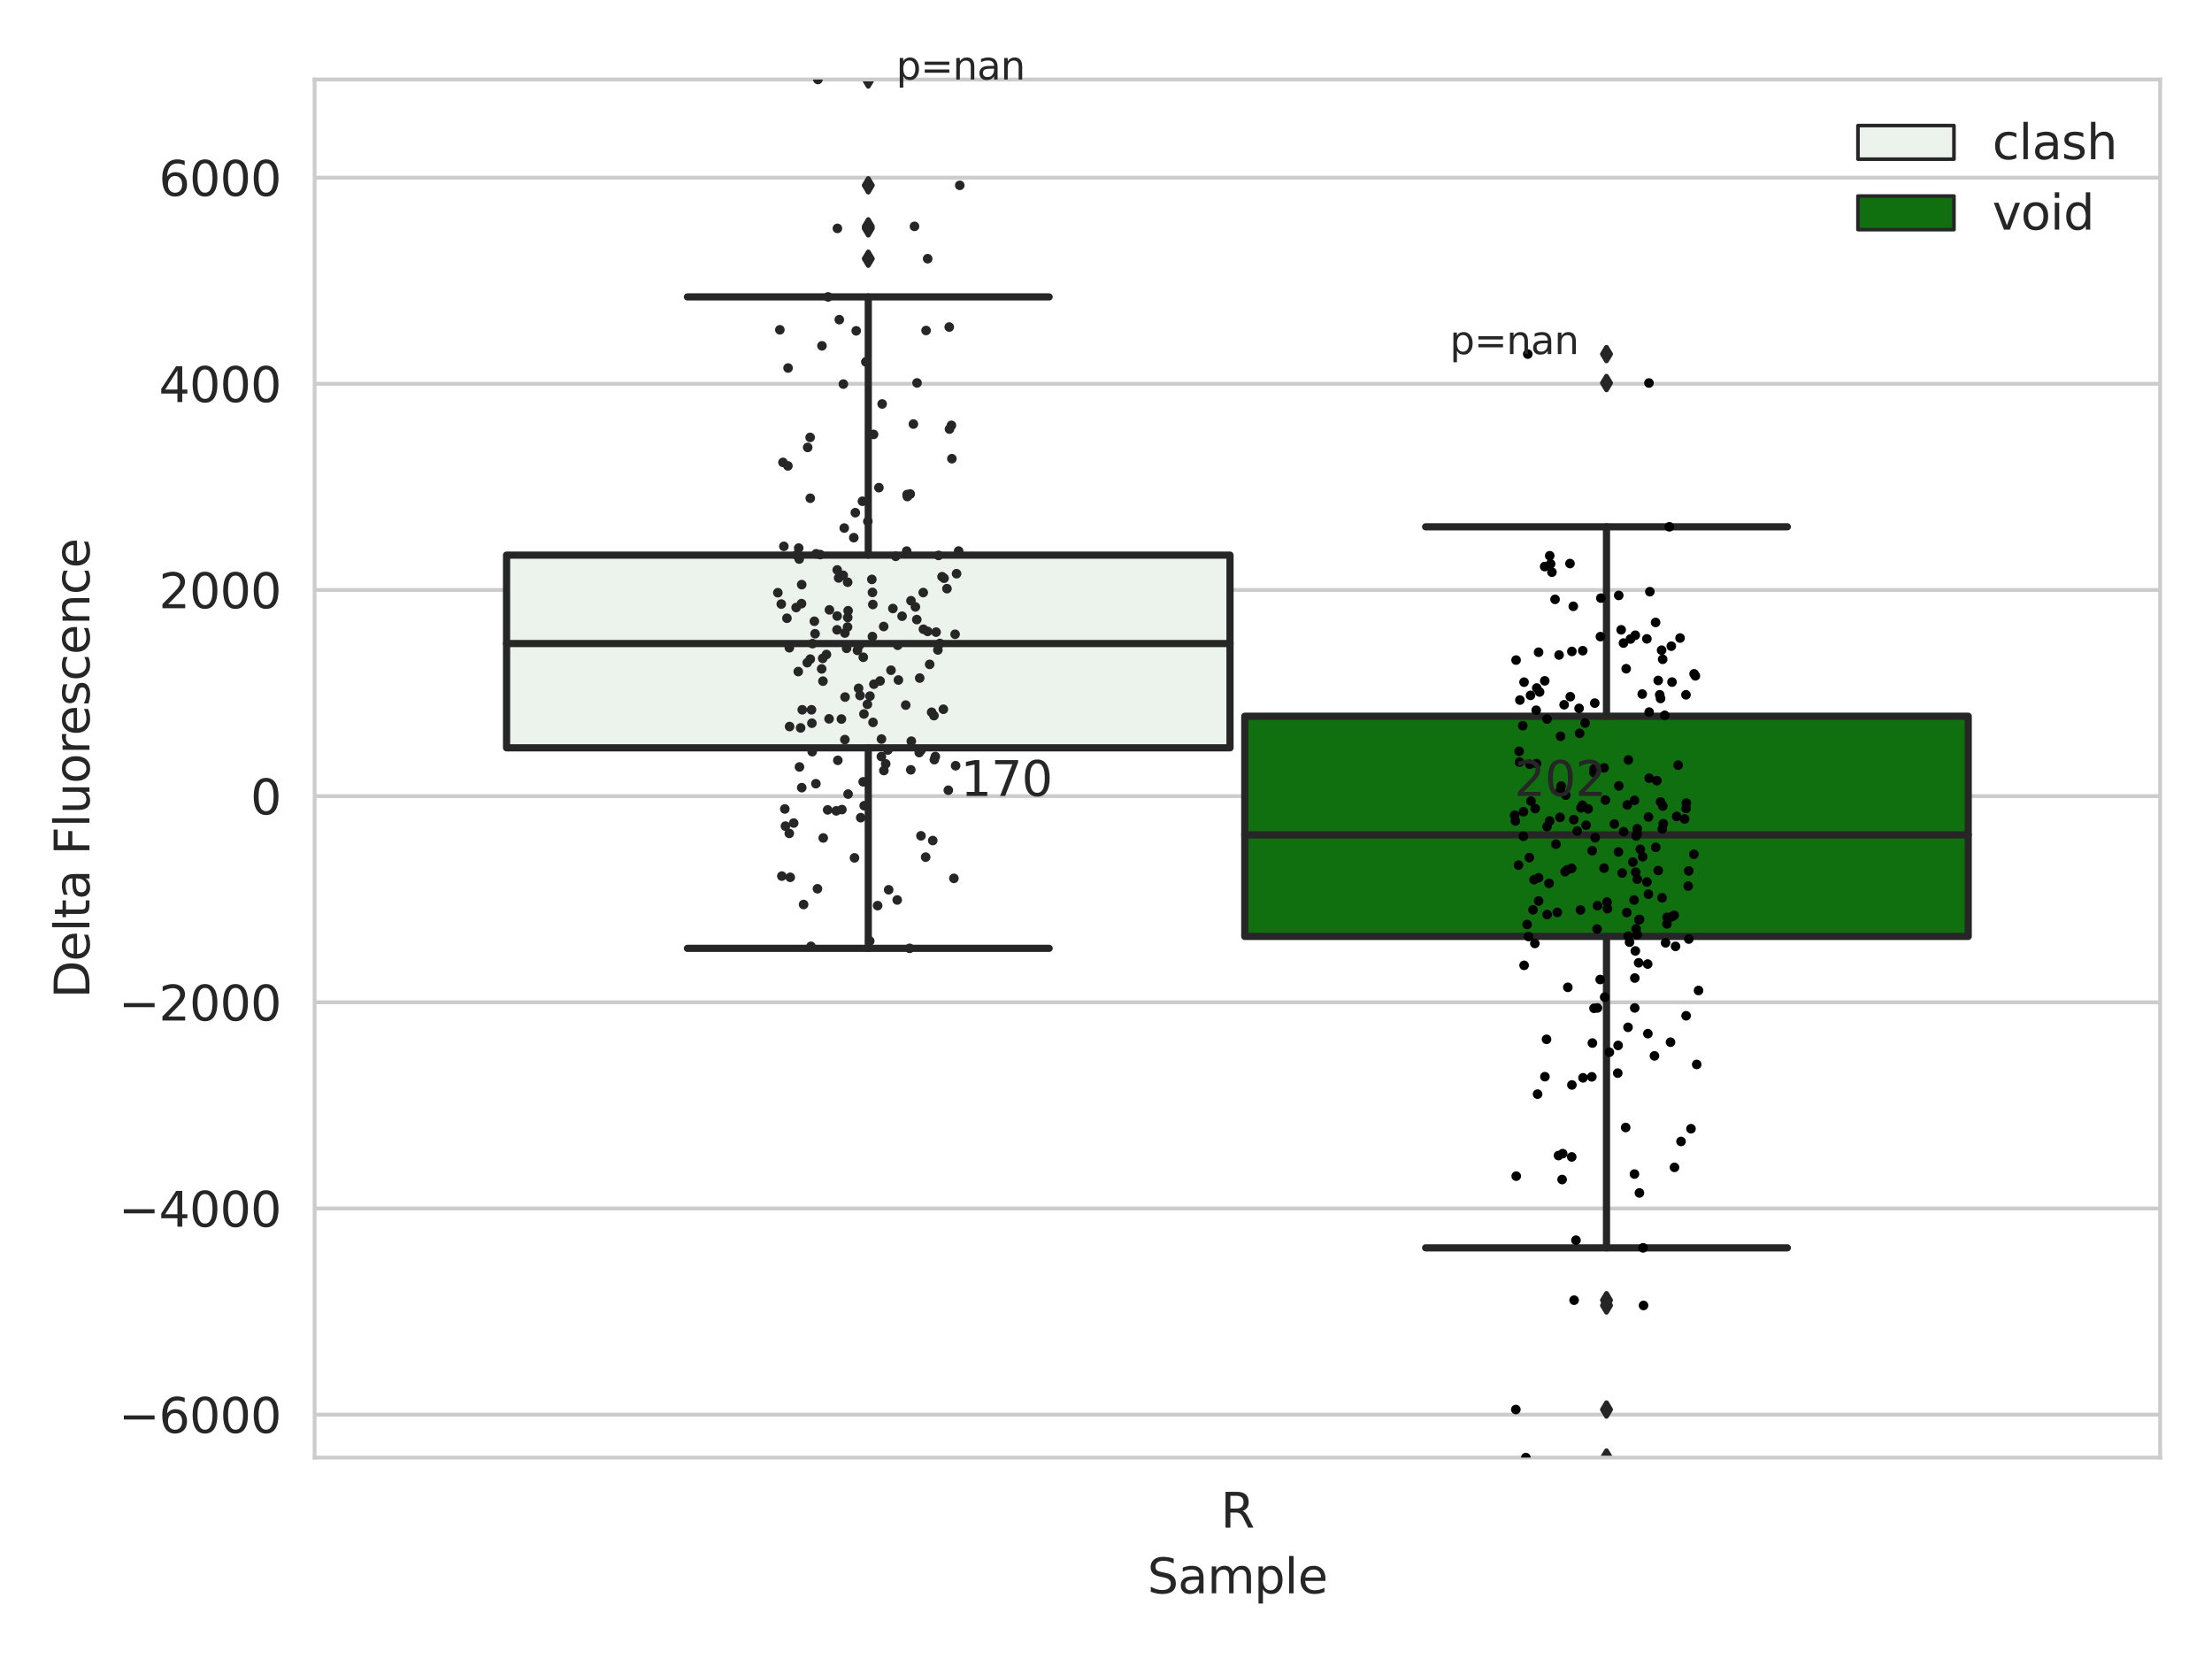 <?xml version="1.0" encoding="utf-8" standalone="no"?>
<!DOCTYPE svg PUBLIC "-//W3C//DTD SVG 1.1//EN"
  "http://www.w3.org/Graphics/SVG/1.1/DTD/svg11.dtd">
<svg xmlns:xlink="http://www.w3.org/1999/xlink" width="460.8pt" height="345.6pt" viewBox="0 0 460.8 345.6" xmlns="http://www.w3.org/2000/svg" version="1.1">
 <defs>
  <style type="text/css">*{stroke-linejoin: round; stroke-linecap: butt}</style>
 </defs>
 <g id="figure_1">
  <g id="patch_1">
   <path d="M 0 345.6 
L 460.8 345.6 
L 460.8 0 
L 0 0 
z
" style="fill: #ffffff"/>
  </g>
  <g id="axes_1">
   <g id="patch_2">
    <path d="M 65.54 303.64 
L 450 303.64 
L 450 16.561 
L 65.54 16.561 
z
" style="fill: #ffffff"/>
   </g>
   <g id="matplotlib.axis_1">
    <g id="xtick_1">
     <g id="text_1">
      <!-- R -->
      <g style="fill: #262626" transform="translate(254.296 318.238) scale(0.1 -0.1)">
       <defs>
        <path id="DejaVuSans-52" d="M 2841 2188 
Q 3044 2119 3236 1894 
Q 3428 1669 3622 1275 
L 4263 0 
L 3584 0 
L 2988 1197 
Q 2756 1666 2539 1819 
Q 2322 1972 1947 1972 
L 1259 1972 
L 1259 0 
L 628 0 
L 628 4666 
L 2053 4666 
Q 2853 4666 3247 4331 
Q 3641 3997 3641 3322 
Q 3641 2881 3436 2590 
Q 3231 2300 2841 2188 
z
M 1259 4147 
L 1259 2491 
L 2053 2491 
Q 2509 2491 2742 2702 
Q 2975 2913 2975 3322 
Q 2975 3731 2742 3939 
Q 2509 4147 2053 4147 
L 1259 4147 
z
" transform="scale(0.016)"/>
       </defs>
       <use xlink:href="#DejaVuSans-52"/>
      </g>
     </g>
    </g>
    <g id="text_2">
     <!-- Sample -->
     <g style="fill: #262626" transform="translate(239.022 331.917) scale(0.1 -0.1)">
      <defs>
       <path id="DejaVuSans-53" d="M 3425 4513 
L 3425 3897 
Q 3066 4069 2747 4153 
Q 2428 4238 2131 4238 
Q 1616 4238 1336 4038 
Q 1056 3838 1056 3469 
Q 1056 3159 1242 3001 
Q 1428 2844 1947 2747 
L 2328 2669 
Q 3034 2534 3370 2195 
Q 3706 1856 3706 1288 
Q 3706 609 3251 259 
Q 2797 -91 1919 -91 
Q 1588 -91 1214 -16 
Q 841 59 441 206 
L 441 856 
Q 825 641 1194 531 
Q 1563 422 1919 422 
Q 2459 422 2753 634 
Q 3047 847 3047 1241 
Q 3047 1584 2836 1778 
Q 2625 1972 2144 2069 
L 1759 2144 
Q 1053 2284 737 2584 
Q 422 2884 422 3419 
Q 422 4038 858 4394 
Q 1294 4750 2059 4750 
Q 2388 4750 2728 4690 
Q 3069 4631 3425 4513 
z
" transform="scale(0.016)"/>
       <path id="DejaVuSans-61" d="M 2194 1759 
Q 1497 1759 1228 1600 
Q 959 1441 959 1056 
Q 959 750 1161 570 
Q 1363 391 1709 391 
Q 2188 391 2477 730 
Q 2766 1069 2766 1631 
L 2766 1759 
L 2194 1759 
z
M 3341 1997 
L 3341 0 
L 2766 0 
L 2766 531 
Q 2569 213 2275 61 
Q 1981 -91 1556 -91 
Q 1019 -91 701 211 
Q 384 513 384 1019 
Q 384 1609 779 1909 
Q 1175 2209 1959 2209 
L 2766 2209 
L 2766 2266 
Q 2766 2663 2505 2880 
Q 2244 3097 1772 3097 
Q 1472 3097 1187 3025 
Q 903 2953 641 2809 
L 641 3341 
Q 956 3463 1253 3523 
Q 1550 3584 1831 3584 
Q 2591 3584 2966 3190 
Q 3341 2797 3341 1997 
z
" transform="scale(0.016)"/>
       <path id="DejaVuSans-6d" d="M 3328 2828 
Q 3544 3216 3844 3400 
Q 4144 3584 4550 3584 
Q 5097 3584 5394 3201 
Q 5691 2819 5691 2113 
L 5691 0 
L 5113 0 
L 5113 2094 
Q 5113 2597 4934 2840 
Q 4756 3084 4391 3084 
Q 3944 3084 3684 2787 
Q 3425 2491 3425 1978 
L 3425 0 
L 2847 0 
L 2847 2094 
Q 2847 2600 2669 2842 
Q 2491 3084 2119 3084 
Q 1678 3084 1418 2786 
Q 1159 2488 1159 1978 
L 1159 0 
L 581 0 
L 581 3500 
L 1159 3500 
L 1159 2956 
Q 1356 3278 1631 3431 
Q 1906 3584 2284 3584 
Q 2666 3584 2933 3390 
Q 3200 3197 3328 2828 
z
" transform="scale(0.016)"/>
       <path id="DejaVuSans-70" d="M 1159 525 
L 1159 -1331 
L 581 -1331 
L 581 3500 
L 1159 3500 
L 1159 2969 
Q 1341 3281 1617 3432 
Q 1894 3584 2278 3584 
Q 2916 3584 3314 3078 
Q 3713 2572 3713 1747 
Q 3713 922 3314 415 
Q 2916 -91 2278 -91 
Q 1894 -91 1617 61 
Q 1341 213 1159 525 
z
M 3116 1747 
Q 3116 2381 2855 2742 
Q 2594 3103 2138 3103 
Q 1681 3103 1420 2742 
Q 1159 2381 1159 1747 
Q 1159 1113 1420 752 
Q 1681 391 2138 391 
Q 2594 391 2855 752 
Q 3116 1113 3116 1747 
z
" transform="scale(0.016)"/>
       <path id="DejaVuSans-6c" d="M 603 4863 
L 1178 4863 
L 1178 0 
L 603 0 
L 603 4863 
z
" transform="scale(0.016)"/>
       <path id="DejaVuSans-65" d="M 3597 1894 
L 3597 1613 
L 953 1613 
Q 991 1019 1311 708 
Q 1631 397 2203 397 
Q 2534 397 2845 478 
Q 3156 559 3463 722 
L 3463 178 
Q 3153 47 2828 -22 
Q 2503 -91 2169 -91 
Q 1331 -91 842 396 
Q 353 884 353 1716 
Q 353 2575 817 3079 
Q 1281 3584 2069 3584 
Q 2775 3584 3186 3129 
Q 3597 2675 3597 1894 
z
M 3022 2063 
Q 3016 2534 2758 2815 
Q 2500 3097 2075 3097 
Q 1594 3097 1305 2825 
Q 1016 2553 972 2059 
L 3022 2063 
z
" transform="scale(0.016)"/>
      </defs>
      <use xlink:href="#DejaVuSans-53"/>
      <use xlink:href="#DejaVuSans-61" x="63.477"/>
      <use xlink:href="#DejaVuSans-6d" x="124.756"/>
      <use xlink:href="#DejaVuSans-70" x="222.168"/>
      <use xlink:href="#DejaVuSans-6c" x="285.645"/>
      <use xlink:href="#DejaVuSans-65" x="313.428"/>
     </g>
    </g>
   </g>
   <g id="matplotlib.axis_2">
    <g id="ytick_1">
     <g id="line2d_1">
      <path d="M 65.54 294.694 
L 450 294.694 
" clip-path="url(#p9f185b7612)" style="fill: none; stroke: #cccccc; stroke-width: 0.8; stroke-linecap: round"/>
     </g>
     <g id="text_3">
      <!-- −6000 -->
      <g style="fill: #262626" transform="translate(24.71 298.493) scale(0.1 -0.1)">
       <defs>
        <path id="DejaVuSans-2212" d="M 678 2272 
L 4684 2272 
L 4684 1741 
L 678 1741 
L 678 2272 
z
" transform="scale(0.016)"/>
        <path id="DejaVuSans-36" d="M 2113 2584 
Q 1688 2584 1439 2293 
Q 1191 2003 1191 1497 
Q 1191 994 1439 701 
Q 1688 409 2113 409 
Q 2538 409 2786 701 
Q 3034 994 3034 1497 
Q 3034 2003 2786 2293 
Q 2538 2584 2113 2584 
z
M 3366 4563 
L 3366 3988 
Q 3128 4100 2886 4159 
Q 2644 4219 2406 4219 
Q 1781 4219 1451 3797 
Q 1122 3375 1075 2522 
Q 1259 2794 1537 2939 
Q 1816 3084 2150 3084 
Q 2853 3084 3261 2657 
Q 3669 2231 3669 1497 
Q 3669 778 3244 343 
Q 2819 -91 2113 -91 
Q 1303 -91 875 529 
Q 447 1150 447 2328 
Q 447 3434 972 4092 
Q 1497 4750 2381 4750 
Q 2619 4750 2861 4703 
Q 3103 4656 3366 4563 
z
" transform="scale(0.016)"/>
        <path id="DejaVuSans-30" d="M 2034 4250 
Q 1547 4250 1301 3770 
Q 1056 3291 1056 2328 
Q 1056 1369 1301 889 
Q 1547 409 2034 409 
Q 2525 409 2770 889 
Q 3016 1369 3016 2328 
Q 3016 3291 2770 3770 
Q 2525 4250 2034 4250 
z
M 2034 4750 
Q 2819 4750 3233 4129 
Q 3647 3509 3647 2328 
Q 3647 1150 3233 529 
Q 2819 -91 2034 -91 
Q 1250 -91 836 529 
Q 422 1150 422 2328 
Q 422 3509 836 4129 
Q 1250 4750 2034 4750 
z
" transform="scale(0.016)"/>
       </defs>
       <use xlink:href="#DejaVuSans-2212"/>
       <use xlink:href="#DejaVuSans-36" x="83.789"/>
       <use xlink:href="#DejaVuSans-30" x="147.412"/>
       <use xlink:href="#DejaVuSans-30" x="211.035"/>
       <use xlink:href="#DejaVuSans-30" x="274.658"/>
      </g>
     </g>
    </g>
    <g id="ytick_2">
     <g id="line2d_2">
      <path d="M 65.54 251.745 
L 450 251.745 
" clip-path="url(#p9f185b7612)" style="fill: none; stroke: #cccccc; stroke-width: 0.8; stroke-linecap: round"/>
     </g>
     <g id="text_4">
      <!-- −4000 -->
      <g style="fill: #262626" transform="translate(24.71 255.545) scale(0.1 -0.1)">
       <defs>
        <path id="DejaVuSans-34" d="M 2419 4116 
L 825 1625 
L 2419 1625 
L 2419 4116 
z
M 2253 4666 
L 3047 4666 
L 3047 1625 
L 3713 1625 
L 3713 1100 
L 3047 1100 
L 3047 0 
L 2419 0 
L 2419 1100 
L 313 1100 
L 313 1709 
L 2253 4666 
z
" transform="scale(0.016)"/>
       </defs>
       <use xlink:href="#DejaVuSans-2212"/>
       <use xlink:href="#DejaVuSans-34" x="83.789"/>
       <use xlink:href="#DejaVuSans-30" x="147.412"/>
       <use xlink:href="#DejaVuSans-30" x="211.035"/>
       <use xlink:href="#DejaVuSans-30" x="274.658"/>
      </g>
     </g>
    </g>
    <g id="ytick_3">
     <g id="line2d_3">
      <path d="M 65.54 208.797 
L 450 208.797 
" clip-path="url(#p9f185b7612)" style="fill: none; stroke: #cccccc; stroke-width: 0.8; stroke-linecap: round"/>
     </g>
     <g id="text_5">
      <!-- −2000 -->
      <g style="fill: #262626" transform="translate(24.71 212.596) scale(0.1 -0.1)">
       <defs>
        <path id="DejaVuSans-32" d="M 1228 531 
L 3431 531 
L 3431 0 
L 469 0 
L 469 531 
Q 828 903 1448 1529 
Q 2069 2156 2228 2338 
Q 2531 2678 2651 2914 
Q 2772 3150 2772 3378 
Q 2772 3750 2511 3984 
Q 2250 4219 1831 4219 
Q 1534 4219 1204 4116 
Q 875 4013 500 3803 
L 500 4441 
Q 881 4594 1212 4672 
Q 1544 4750 1819 4750 
Q 2544 4750 2975 4387 
Q 3406 4025 3406 3419 
Q 3406 3131 3298 2873 
Q 3191 2616 2906 2266 
Q 2828 2175 2409 1742 
Q 1991 1309 1228 531 
z
" transform="scale(0.016)"/>
       </defs>
       <use xlink:href="#DejaVuSans-2212"/>
       <use xlink:href="#DejaVuSans-32" x="83.789"/>
       <use xlink:href="#DejaVuSans-30" x="147.412"/>
       <use xlink:href="#DejaVuSans-30" x="211.035"/>
       <use xlink:href="#DejaVuSans-30" x="274.658"/>
      </g>
     </g>
    </g>
    <g id="ytick_4">
     <g id="line2d_4">
      <path d="M 65.54 165.848 
L 450 165.848 
" clip-path="url(#p9f185b7612)" style="fill: none; stroke: #cccccc; stroke-width: 0.8; stroke-linecap: round"/>
     </g>
     <g id="text_6">
      <!-- 0 -->
      <g style="fill: #262626" transform="translate(52.178 169.647) scale(0.1 -0.1)">
       <use xlink:href="#DejaVuSans-30"/>
      </g>
     </g>
    </g>
    <g id="ytick_5">
     <g id="line2d_5">
      <path d="M 65.54 122.9 
L 450 122.9 
" clip-path="url(#p9f185b7612)" style="fill: none; stroke: #cccccc; stroke-width: 0.8; stroke-linecap: round"/>
     </g>
     <g id="text_7">
      <!-- 2000 -->
      <g style="fill: #262626" transform="translate(33.09 126.699) scale(0.1 -0.1)">
       <use xlink:href="#DejaVuSans-32"/>
       <use xlink:href="#DejaVuSans-30" x="63.623"/>
       <use xlink:href="#DejaVuSans-30" x="127.246"/>
       <use xlink:href="#DejaVuSans-30" x="190.869"/>
      </g>
     </g>
    </g>
    <g id="ytick_6">
     <g id="line2d_6">
      <path d="M 65.54 79.951 
L 450 79.951 
" clip-path="url(#p9f185b7612)" style="fill: none; stroke: #cccccc; stroke-width: 0.8; stroke-linecap: round"/>
     </g>
     <g id="text_8">
      <!-- 4000 -->
      <g style="fill: #262626" transform="translate(33.09 83.75) scale(0.1 -0.1)">
       <use xlink:href="#DejaVuSans-34"/>
       <use xlink:href="#DejaVuSans-30" x="63.623"/>
       <use xlink:href="#DejaVuSans-30" x="127.246"/>
       <use xlink:href="#DejaVuSans-30" x="190.869"/>
      </g>
     </g>
    </g>
    <g id="ytick_7">
     <g id="line2d_7">
      <path d="M 65.54 37.002 
L 450 37.002 
" clip-path="url(#p9f185b7612)" style="fill: none; stroke: #cccccc; stroke-width: 0.8; stroke-linecap: round"/>
     </g>
     <g id="text_9">
      <!-- 6000 -->
      <g style="fill: #262626" transform="translate(33.09 40.802) scale(0.1 -0.1)">
       <use xlink:href="#DejaVuSans-36"/>
       <use xlink:href="#DejaVuSans-30" x="63.623"/>
       <use xlink:href="#DejaVuSans-30" x="127.246"/>
       <use xlink:href="#DejaVuSans-30" x="190.869"/>
      </g>
     </g>
    </g>
    <g id="text_10">
     <!-- Delta Fluorescence -->
     <g style="fill: #262626" transform="translate(18.631 207.967) rotate(-90) scale(0.1 -0.1)">
      <defs>
       <path id="DejaVuSans-44" d="M 1259 4147 
L 1259 519 
L 2022 519 
Q 2988 519 3436 956 
Q 3884 1394 3884 2338 
Q 3884 3275 3436 3711 
Q 2988 4147 2022 4147 
L 1259 4147 
z
M 628 4666 
L 1925 4666 
Q 3281 4666 3915 4102 
Q 4550 3538 4550 2338 
Q 4550 1131 3912 565 
Q 3275 0 1925 0 
L 628 0 
L 628 4666 
z
" transform="scale(0.016)"/>
       <path id="DejaVuSans-74" d="M 1172 4494 
L 1172 3500 
L 2356 3500 
L 2356 3053 
L 1172 3053 
L 1172 1153 
Q 1172 725 1289 603 
Q 1406 481 1766 481 
L 2356 481 
L 2356 0 
L 1766 0 
Q 1100 0 847 248 
Q 594 497 594 1153 
L 594 3053 
L 172 3053 
L 172 3500 
L 594 3500 
L 594 4494 
L 1172 4494 
z
" transform="scale(0.016)"/>
       <path id="DejaVuSans-20" transform="scale(0.016)"/>
       <path id="DejaVuSans-46" d="M 628 4666 
L 3309 4666 
L 3309 4134 
L 1259 4134 
L 1259 2759 
L 3109 2759 
L 3109 2228 
L 1259 2228 
L 1259 0 
L 628 0 
L 628 4666 
z
" transform="scale(0.016)"/>
       <path id="DejaVuSans-75" d="M 544 1381 
L 544 3500 
L 1119 3500 
L 1119 1403 
Q 1119 906 1312 657 
Q 1506 409 1894 409 
Q 2359 409 2629 706 
Q 2900 1003 2900 1516 
L 2900 3500 
L 3475 3500 
L 3475 0 
L 2900 0 
L 2900 538 
Q 2691 219 2414 64 
Q 2138 -91 1772 -91 
Q 1169 -91 856 284 
Q 544 659 544 1381 
z
M 1991 3584 
L 1991 3584 
z
" transform="scale(0.016)"/>
       <path id="DejaVuSans-6f" d="M 1959 3097 
Q 1497 3097 1228 2736 
Q 959 2375 959 1747 
Q 959 1119 1226 758 
Q 1494 397 1959 397 
Q 2419 397 2687 759 
Q 2956 1122 2956 1747 
Q 2956 2369 2687 2733 
Q 2419 3097 1959 3097 
z
M 1959 3584 
Q 2709 3584 3137 3096 
Q 3566 2609 3566 1747 
Q 3566 888 3137 398 
Q 2709 -91 1959 -91 
Q 1206 -91 779 398 
Q 353 888 353 1747 
Q 353 2609 779 3096 
Q 1206 3584 1959 3584 
z
" transform="scale(0.016)"/>
       <path id="DejaVuSans-72" d="M 2631 2963 
Q 2534 3019 2420 3045 
Q 2306 3072 2169 3072 
Q 1681 3072 1420 2755 
Q 1159 2438 1159 1844 
L 1159 0 
L 581 0 
L 581 3500 
L 1159 3500 
L 1159 2956 
Q 1341 3275 1631 3429 
Q 1922 3584 2338 3584 
Q 2397 3584 2469 3576 
Q 2541 3569 2628 3553 
L 2631 2963 
z
" transform="scale(0.016)"/>
       <path id="DejaVuSans-73" d="M 2834 3397 
L 2834 2853 
Q 2591 2978 2328 3040 
Q 2066 3103 1784 3103 
Q 1356 3103 1142 2972 
Q 928 2841 928 2578 
Q 928 2378 1081 2264 
Q 1234 2150 1697 2047 
L 1894 2003 
Q 2506 1872 2764 1633 
Q 3022 1394 3022 966 
Q 3022 478 2636 193 
Q 2250 -91 1575 -91 
Q 1294 -91 989 -36 
Q 684 19 347 128 
L 347 722 
Q 666 556 975 473 
Q 1284 391 1588 391 
Q 1994 391 2212 530 
Q 2431 669 2431 922 
Q 2431 1156 2273 1281 
Q 2116 1406 1581 1522 
L 1381 1569 
Q 847 1681 609 1914 
Q 372 2147 372 2553 
Q 372 3047 722 3315 
Q 1072 3584 1716 3584 
Q 2034 3584 2315 3537 
Q 2597 3491 2834 3397 
z
" transform="scale(0.016)"/>
       <path id="DejaVuSans-63" d="M 3122 3366 
L 3122 2828 
Q 2878 2963 2633 3030 
Q 2388 3097 2138 3097 
Q 1578 3097 1268 2742 
Q 959 2388 959 1747 
Q 959 1106 1268 751 
Q 1578 397 2138 397 
Q 2388 397 2633 464 
Q 2878 531 3122 666 
L 3122 134 
Q 2881 22 2623 -34 
Q 2366 -91 2075 -91 
Q 1284 -91 818 406 
Q 353 903 353 1747 
Q 353 2603 823 3093 
Q 1294 3584 2113 3584 
Q 2378 3584 2631 3529 
Q 2884 3475 3122 3366 
z
" transform="scale(0.016)"/>
       <path id="DejaVuSans-6e" d="M 3513 2113 
L 3513 0 
L 2938 0 
L 2938 2094 
Q 2938 2591 2744 2837 
Q 2550 3084 2163 3084 
Q 1697 3084 1428 2787 
Q 1159 2491 1159 1978 
L 1159 0 
L 581 0 
L 581 3500 
L 1159 3500 
L 1159 2956 
Q 1366 3272 1645 3428 
Q 1925 3584 2291 3584 
Q 2894 3584 3203 3211 
Q 3513 2838 3513 2113 
z
" transform="scale(0.016)"/>
      </defs>
      <use xlink:href="#DejaVuSans-44"/>
      <use xlink:href="#DejaVuSans-65" x="77.002"/>
      <use xlink:href="#DejaVuSans-6c" x="138.525"/>
      <use xlink:href="#DejaVuSans-74" x="166.309"/>
      <use xlink:href="#DejaVuSans-61" x="205.518"/>
      <use xlink:href="#DejaVuSans-20" x="266.797"/>
      <use xlink:href="#DejaVuSans-46" x="298.584"/>
      <use xlink:href="#DejaVuSans-6c" x="356.104"/>
      <use xlink:href="#DejaVuSans-75" x="383.887"/>
      <use xlink:href="#DejaVuSans-6f" x="447.266"/>
      <use xlink:href="#DejaVuSans-72" x="508.447"/>
      <use xlink:href="#DejaVuSans-65" x="547.311"/>
      <use xlink:href="#DejaVuSans-73" x="608.834"/>
      <use xlink:href="#DejaVuSans-63" x="660.934"/>
      <use xlink:href="#DejaVuSans-65" x="715.914"/>
      <use xlink:href="#DejaVuSans-6e" x="777.438"/>
      <use xlink:href="#DejaVuSans-63" x="840.816"/>
      <use xlink:href="#DejaVuSans-65" x="895.797"/>
     </g>
    </g>
   </g>
   <g id="patch_3">
    <path d="M 105.524 155.787 
L 256.232 155.787 
L 256.232 115.638 
L 105.524 115.638 
L 105.524 155.787 
z
" clip-path="url(#p9f185b7612)" style="fill: #ecf2ec; stroke: #262626; stroke-width: 1.5; stroke-linejoin: miter"/>
   </g>
   <g id="patch_4">
    <path d="M 259.308 195.075 
L 410.016 195.075 
L 410.016 149.205 
L 259.308 149.205 
L 259.308 195.075 
z
" clip-path="url(#p9f185b7612)" style="fill: #107010; stroke: #262626; stroke-width: 1.5; stroke-linejoin: miter"/>
   </g>
   <g id="patch_5">
    <path d="M 257.77 165.848 
L 257.77 165.848 
L 257.77 165.848 
L 257.77 165.848 
z
" clip-path="url(#p9f185b7612)" style="fill: #ecf2ec; stroke: #262626; stroke-width: 0.75; stroke-linejoin: miter"/>
   </g>
   <g id="patch_6">
    <path d="M 257.77 165.848 
L 257.77 165.848 
L 257.77 165.848 
L 257.77 165.848 
z
" clip-path="url(#p9f185b7612)" style="fill: #107010; stroke: #262626; stroke-width: 0.75; stroke-linejoin: miter"/>
   </g>
   <g id="PathCollection_1"/>
   <g id="PathCollection_2"/>
   <g id="line2d_8">
    <path d="M 180.878 155.787 
L 180.878 197.559 
" clip-path="url(#p9f185b7612)" style="fill: none; stroke: #262626; stroke-width: 1.5; stroke-linecap: round"/>
   </g>
   <g id="line2d_9">
    <path d="M 180.878 115.638 
L 180.878 61.851 
" clip-path="url(#p9f185b7612)" style="fill: none; stroke: #262626; stroke-width: 1.5; stroke-linecap: round"/>
   </g>
   <g id="line2d_10">
    <path d="M 143.201 197.559 
L 218.555 197.559 
" clip-path="url(#p9f185b7612)" style="fill: none; stroke: #262626; stroke-width: 1.5; stroke-linecap: round"/>
   </g>
   <g id="line2d_11">
    <path d="M 143.201 61.851 
L 218.555 61.851 
" clip-path="url(#p9f185b7612)" style="fill: none; stroke: #262626; stroke-width: 1.5; stroke-linecap: round"/>
   </g>
   <g id="line2d_12">
    <defs>
     <path id="m6c8385735e" d="M -0 1.414 
L 0.849 0 
L 0 -1.414 
L -0.849 -0 
z
" style="stroke: #262626; stroke-linejoin: miter"/>
    </defs>
    <g clip-path="url(#p9f185b7612)">
     <use xlink:href="#m6c8385735e" x="180.878" y="47.157" style="fill: #262626; stroke: #262626; stroke-linejoin: miter"/>
     <use xlink:href="#m6c8385735e" x="180.878" y="47.579" style="fill: #262626; stroke: #262626; stroke-linejoin: miter"/>
     <use xlink:href="#m6c8385735e" x="180.878" y="53.891" style="fill: #262626; stroke: #262626; stroke-linejoin: miter"/>
     <use xlink:href="#m6c8385735e" x="180.878" y="16.561" style="fill: #262626; stroke: #262626; stroke-linejoin: miter"/>
     <use xlink:href="#m6c8385735e" x="180.878" y="38.606" style="fill: #262626; stroke: #262626; stroke-linejoin: miter"/>
    </g>
   </g>
   <g id="line2d_13">
    <path d="M 334.662 195.075 
L 334.662 259.947 
" clip-path="url(#p9f185b7612)" style="fill: none; stroke: #262626; stroke-width: 1.5; stroke-linecap: round"/>
   </g>
   <g id="line2d_14">
    <path d="M 334.662 149.205 
L 334.662 109.741 
" clip-path="url(#p9f185b7612)" style="fill: none; stroke: #262626; stroke-width: 1.5; stroke-linecap: round"/>
   </g>
   <g id="line2d_15">
    <path d="M 296.985 259.947 
L 372.339 259.947 
" clip-path="url(#p9f185b7612)" style="fill: none; stroke: #262626; stroke-width: 1.5; stroke-linecap: round"/>
   </g>
   <g id="line2d_16">
    <path d="M 296.985 109.741 
L 372.339 109.741 
" clip-path="url(#p9f185b7612)" style="fill: none; stroke: #262626; stroke-width: 1.5; stroke-linecap: round"/>
   </g>
   <g id="line2d_17">
    <g clip-path="url(#p9f185b7612)">
     <use xlink:href="#m6c8385735e" x="334.662" y="271.95" style="fill: #262626; stroke: #262626; stroke-linejoin: miter"/>
     <use xlink:href="#m6c8385735e" x="334.662" y="270.855" style="fill: #262626; stroke: #262626; stroke-linejoin: miter"/>
     <use xlink:href="#m6c8385735e" x="334.662" y="293.631" style="fill: #262626; stroke: #262626; stroke-linejoin: miter"/>
     <use xlink:href="#m6c8385735e" x="334.662" y="303.64" style="fill: #262626; stroke: #262626; stroke-linejoin: miter"/>
     <use xlink:href="#m6c8385735e" x="334.662" y="79.787" style="fill: #262626; stroke: #262626; stroke-linejoin: miter"/>
     <use xlink:href="#m6c8385735e" x="334.662" y="73.762" style="fill: #262626; stroke: #262626; stroke-linejoin: miter"/>
    </g>
   </g>
   <g id="line2d_18">
    <path d="M 105.524 134.067 
L 256.232 134.067 
" clip-path="url(#p9f185b7612)" style="fill: none; stroke: #262626; stroke-width: 1.5; stroke-linecap: round"/>
   </g>
   <g id="line2d_19">
    <path d="M 259.308 173.925 
L 410.016 173.925 
" clip-path="url(#p9f185b7612)" style="fill: none; stroke: #262626; stroke-width: 1.5; stroke-linecap: round"/>
   </g>
   <g id="patch_7">
    <path d="M 65.54 303.64 
L 65.54 16.561 
" style="fill: none; stroke: #cccccc; stroke-width: 0.8; stroke-linejoin: miter; stroke-linecap: square"/>
   </g>
   <g id="patch_8">
    <path d="M 450 303.64 
L 450 16.561 
" style="fill: none; stroke: #cccccc; stroke-width: 0.8; stroke-linejoin: miter; stroke-linecap: square"/>
   </g>
   <g id="patch_9">
    <path d="M 65.54 303.64 
L 450 303.64 
" style="fill: none; stroke: #cccccc; stroke-width: 0.8; stroke-linejoin: miter; stroke-linecap: square"/>
   </g>
   <g id="patch_10">
    <path d="M 65.54 16.561 
L 450 16.561 
" style="fill: none; stroke: #cccccc; stroke-width: 0.8; stroke-linejoin: miter; stroke-linecap: square"/>
   </g>
   <g id="PathCollection_3">
    <defs>
     <path id="C0_0_7aa07fb763" d="M 0 1 
C 0.265 1 0.52 0.895 0.707 0.707 
C 0.895 0.52 1 0.265 1 -0 
C 1 -0.265 0.895 -0.52 0.707 -0.707 
C 0.52 -0.895 0.265 -1 0 -1 
C -0.265 -1 -0.52 -0.895 -0.707 -0.707 
C -0.895 -0.52 -1 -0.265 -1 0 
C -1 0.265 -0.895 0.52 -0.707 0.707 
C -0.52 0.895 -0.265 1 0 1 
z
"/>
    </defs>
    <g clip-path="url(#p9f185b7612)">
     <use xlink:href="#C0_0_7aa07fb763" x="178.361" y="68.917" style="fill: #262626"/>
    </g>
    <g clip-path="url(#p9f185b7612)">
     <use xlink:href="#C0_0_7aa07fb763" x="174.703" y="120.399" style="fill: #262626"/>
    </g>
    <g clip-path="url(#p9f185b7612)">
     <use xlink:href="#C0_0_7aa07fb763" x="166.971" y="125.751" style="fill: #262626"/>
    </g>
    <g clip-path="url(#p9f185b7612)">
     <use xlink:href="#C0_0_7aa07fb763" x="190.503" y="47.157" style="fill: #262626"/>
    </g>
    <g clip-path="url(#p9f185b7612)">
     <use xlink:href="#C0_0_7aa07fb763" x="163.618" y="172.093" style="fill: #262626"/>
    </g>
    <g clip-path="url(#p9f185b7612)">
     <use xlink:href="#C0_0_7aa07fb763" x="191.492" y="156.775" style="fill: #262626"/>
    </g>
    <g clip-path="url(#p9f185b7612)">
     <use xlink:href="#C0_0_7aa07fb763" x="185.124" y="185.358" style="fill: #262626"/>
    </g>
    <g clip-path="url(#p9f185b7612)">
     <use xlink:href="#C0_0_7aa07fb763" x="176.672" y="165.423" style="fill: #262626"/>
    </g>
    <g clip-path="url(#p9f185b7612)">
     <use xlink:href="#C0_0_7aa07fb763" x="192.834" y="178.553" style="fill: #262626"/>
    </g>
    <g clip-path="url(#p9f185b7612)">
     <use xlink:href="#C0_0_7aa07fb763" x="181.621" y="120.7" style="fill: #262626"/>
    </g>
    <g clip-path="url(#p9f185b7612)">
     <use xlink:href="#C0_0_7aa07fb763" x="166.546" y="159.772" style="fill: #262626"/>
    </g>
    <g clip-path="url(#p9f185b7612)">
     <use xlink:href="#C0_0_7aa07fb763" x="189.021" y="103.437" style="fill: #262626"/>
    </g>
    <g clip-path="url(#p9f185b7612)">
     <use xlink:href="#C0_0_7aa07fb763" x="176.599" y="128.637" style="fill: #262626"/>
    </g>
    <g clip-path="url(#p9f185b7612)">
     <use xlink:href="#C0_0_7aa07fb763" x="196.521" y="147.749" style="fill: #262626"/>
    </g>
    <g clip-path="url(#p9f185b7612)">
     <use xlink:href="#C0_0_7aa07fb763" x="195.786" y="134.051" style="fill: #262626"/>
    </g>
    <g clip-path="url(#p9f185b7612)">
     <use xlink:href="#C0_0_7aa07fb763" x="197.551" y="164.622" style="fill: #262626"/>
    </g>
    <g clip-path="url(#p9f185b7612)">
     <use xlink:href="#C0_0_7aa07fb763" x="193.669" y="138.403" style="fill: #262626"/>
    </g>
    <g clip-path="url(#p9f185b7612)">
     <use xlink:href="#C0_0_7aa07fb763" x="196.246" y="120.13" style="fill: #262626"/>
    </g>
    <g clip-path="url(#p9f185b7612)">
     <use xlink:href="#C0_0_7aa07fb763" x="168.257" y="93.204" style="fill: #262626"/>
    </g>
    <g clip-path="url(#p9f185b7612)">
     <use xlink:href="#C0_0_7aa07fb763" x="165.85" y="126.566" style="fill: #262626"/>
    </g>
    <g clip-path="url(#p9f185b7612)">
     <use xlink:href="#C0_0_7aa07fb763" x="181.741" y="132.607" style="fill: #262626"/>
    </g>
    <g clip-path="url(#p9f185b7612)">
     <use xlink:href="#C0_0_7aa07fb763" x="171.495" y="174.563" style="fill: #262626"/>
    </g>
    <g clip-path="url(#p9f185b7612)">
     <use xlink:href="#C0_0_7aa07fb763" x="188.972" y="103.024" style="fill: #262626"/>
    </g>
    <g clip-path="url(#p9f185b7612)">
     <use xlink:href="#C0_0_7aa07fb763" x="187.921" y="128.365" style="fill: #262626"/>
    </g>
    <g clip-path="url(#p9f185b7612)">
     <use xlink:href="#C0_0_7aa07fb763" x="193.252" y="131.535" style="fill: #262626"/>
    </g>
    <g clip-path="url(#p9f185b7612)">
     <use xlink:href="#C0_0_7aa07fb763" x="197.797" y="89.389" style="fill: #262626"/>
    </g>
    <g clip-path="url(#p9f185b7612)">
     <use xlink:href="#C0_0_7aa07fb763" x="197.267" y="122.626" style="fill: #262626"/>
    </g>
    <g clip-path="url(#p9f185b7612)">
     <use xlink:href="#C0_0_7aa07fb763" x="179.013" y="134.435" style="fill: #262626"/>
    </g>
    <g clip-path="url(#p9f185b7612)">
     <use xlink:href="#C0_0_7aa07fb763" x="175.874" y="110.001" style="fill: #262626"/>
    </g>
    <g clip-path="url(#p9f185b7612)">
     <use xlink:href="#C0_0_7aa07fb763" x="181.75" y="123.411" style="fill: #262626"/>
    </g>
    <g clip-path="url(#p9f185b7612)">
     <use xlink:href="#C0_0_7aa07fb763" x="172.711" y="149.749" style="fill: #262626"/>
    </g>
    <g clip-path="url(#p9f185b7612)">
     <use xlink:href="#C0_0_7aa07fb763" x="180.029" y="167.841" style="fill: #262626"/>
    </g>
    <g clip-path="url(#p9f185b7612)">
     <use xlink:href="#C0_0_7aa07fb763" x="195.514" y="115.706" style="fill: #262626"/>
    </g>
    <g clip-path="url(#p9f185b7612)">
     <use xlink:href="#C0_0_7aa07fb763" x="165.344" y="171.459" style="fill: #262626"/>
    </g>
    <g clip-path="url(#p9f185b7612)">
     <use xlink:href="#C0_0_7aa07fb763" x="175.281" y="149.789" style="fill: #262626"/>
    </g>
    <g clip-path="url(#p9f185b7612)">
     <use xlink:href="#C0_0_7aa07fb763" x="174.37" y="131.2" style="fill: #262626"/>
    </g>
    <g clip-path="url(#p9f185b7612)">
     <use xlink:href="#C0_0_7aa07fb763" x="162.46" y="68.707" style="fill: #262626"/>
    </g>
    <g clip-path="url(#p9f185b7612)">
     <use xlink:href="#C0_0_7aa07fb763" x="199.074" y="159.511" style="fill: #262626"/>
    </g>
    <g clip-path="url(#p9f185b7612)">
     <use xlink:href="#C0_0_7aa07fb763" x="164.484" y="151.352" style="fill: #262626"/>
    </g>
    <g clip-path="url(#p9f185b7612)">
     <use xlink:href="#C0_0_7aa07fb763" x="180.786" y="108.614" style="fill: #262626"/>
    </g>
    <g clip-path="url(#p9f185b7612)">
     <use xlink:href="#C0_0_7aa07fb763" x="175.657" y="119.848" style="fill: #262626"/>
    </g>
    <g clip-path="url(#p9f185b7612)">
     <use xlink:href="#C0_0_7aa07fb763" x="163.106" y="96.326" style="fill: #262626"/>
    </g>
    <g clip-path="url(#p9f185b7612)">
     <use xlink:href="#C0_0_7aa07fb763" x="175.381" y="168.653" style="fill: #262626"/>
    </g>
    <g clip-path="url(#p9f185b7612)">
     <use xlink:href="#C0_0_7aa07fb763" x="171.164" y="139.346" style="fill: #262626"/>
    </g>
    <g clip-path="url(#p9f185b7612)">
     <use xlink:href="#C0_0_7aa07fb763" x="194.081" y="148.373" style="fill: #262626"/>
    </g>
    <g clip-path="url(#p9f185b7612)">
     <use xlink:href="#C0_0_7aa07fb763" x="188.875" y="114.804" style="fill: #262626"/>
    </g>
    <g clip-path="url(#p9f185b7612)">
     <use xlink:href="#C0_0_7aa07fb763" x="191.037" y="79.766" style="fill: #262626"/>
    </g>
    <g clip-path="url(#p9f185b7612)">
     <use xlink:href="#C0_0_7aa07fb763" x="162.756" y="125.835" style="fill: #262626"/>
    </g>
    <g clip-path="url(#p9f185b7612)">
     <use xlink:href="#C0_0_7aa07fb763" x="168.795" y="137.302" style="fill: #262626"/>
    </g>
    <g clip-path="url(#p9f185b7612)">
     <use xlink:href="#C0_0_7aa07fb763" x="179.816" y="162.867" style="fill: #262626"/>
    </g>
    <g clip-path="url(#p9f185b7612)">
     <use xlink:href="#C0_0_7aa07fb763" x="174.446" y="47.579" style="fill: #262626"/>
    </g>
    <g clip-path="url(#p9f185b7612)">
     <use xlink:href="#C0_0_7aa07fb763" x="167.404" y="188.423" style="fill: #262626"/>
    </g>
    <g clip-path="url(#p9f185b7612)">
     <use xlink:href="#C0_0_7aa07fb763" x="182.047" y="142.529" style="fill: #262626"/>
    </g>
    <g clip-path="url(#p9f185b7612)">
     <use xlink:href="#C0_0_7aa07fb763" x="185.61" y="139.617" style="fill: #262626"/>
    </g>
    <g clip-path="url(#p9f185b7612)">
     <use xlink:href="#C0_0_7aa07fb763" x="167.017" y="164.081" style="fill: #262626"/>
    </g>
    <g clip-path="url(#p9f185b7612)">
     <use xlink:href="#C0_0_7aa07fb763" x="198.293" y="95.553" style="fill: #262626"/>
    </g>
    <g clip-path="url(#p9f185b7612)">
     <use xlink:href="#C0_0_7aa07fb763" x="180.696" y="146.729" style="fill: #262626"/>
    </g>
    <g clip-path="url(#p9f185b7612)">
     <use xlink:href="#C0_0_7aa07fb763" x="195.003" y="131.688" style="fill: #262626"/>
    </g>
    <g clip-path="url(#p9f185b7612)">
     <use xlink:href="#C0_0_7aa07fb763" x="193.249" y="53.891" style="fill: #262626"/>
    </g>
    <g clip-path="url(#p9f185b7612)">
     <use xlink:href="#C0_0_7aa07fb763" x="164.168" y="76.66" style="fill: #262626"/>
    </g>
    <g clip-path="url(#p9f185b7612)">
     <use xlink:href="#C0_0_7aa07fb763" x="183.628" y="153.958" style="fill: #262626"/>
    </g>
    <g clip-path="url(#p9f185b7612)">
     <use xlink:href="#C0_0_7aa07fb763" x="184.127" y="160.52" style="fill: #262626"/>
    </g>
    <g clip-path="url(#p9f185b7612)">
     <use xlink:href="#C0_0_7aa07fb763" x="181.184" y="196.04" style="fill: #262626"/>
    </g>
    <g clip-path="url(#p9f185b7612)">
     <use xlink:href="#C0_0_7aa07fb763" x="167.011" y="121.788" style="fill: #262626"/>
    </g>
    <g clip-path="url(#p9f185b7612)">
     <use xlink:href="#C0_0_7aa07fb763" x="194.844" y="157.601" style="fill: #262626"/>
    </g>
    <g clip-path="url(#p9f185b7612)">
     <use xlink:href="#C0_0_7aa07fb763" x="190.691" y="126.427" style="fill: #262626"/>
    </g>
    <g clip-path="url(#p9f185b7612)">
     <use xlink:href="#C0_0_7aa07fb763" x="191.591" y="141.254" style="fill: #262626"/>
    </g>
    <g clip-path="url(#p9f185b7612)">
     <use xlink:href="#C0_0_7aa07fb763" x="165.917" y="115.615" style="fill: #262626"/>
    </g>
    <g clip-path="url(#p9f185b7612)">
     <use xlink:href="#C0_0_7aa07fb763" x="179.303" y="170.338" style="fill: #262626"/>
    </g>
    <g clip-path="url(#p9f185b7612)">
     <use xlink:href="#C0_0_7aa07fb763" x="191.859" y="156.292" style="fill: #262626"/>
    </g>
    <g clip-path="url(#p9f185b7612)">
     <use xlink:href="#C0_0_7aa07fb763" x="169.048" y="147.861" style="fill: #262626"/>
    </g>
    <g clip-path="url(#p9f185b7612)">
     <use xlink:href="#C0_0_7aa07fb763" x="162.041" y="123.471" style="fill: #262626"/>
    </g>
    <g clip-path="url(#p9f185b7612)">
     <use xlink:href="#C0_0_7aa07fb763" x="189.62" y="102.914" style="fill: #262626"/>
    </g>
    <g clip-path="url(#p9f185b7612)">
     <use xlink:href="#C0_0_7aa07fb763" x="181.225" y="145.012" style="fill: #262626"/>
    </g>
    <g clip-path="url(#p9f185b7612)">
     <use xlink:href="#C0_0_7aa07fb763" x="184.511" y="159.123" style="fill: #262626"/>
    </g>
    <g clip-path="url(#p9f185b7612)">
     <use xlink:href="#C0_0_7aa07fb763" x="196.665" y="120.452" style="fill: #262626"/>
    </g>
    <g clip-path="url(#p9f185b7612)">
     <use xlink:href="#C0_0_7aa07fb763" x="169.96" y="163.256" style="fill: #262626"/>
    </g>
    <g clip-path="url(#p9f185b7612)">
     <use xlink:href="#C0_0_7aa07fb763" x="194.56" y="149.081" style="fill: #262626"/>
    </g>
    <g clip-path="url(#p9f185b7612)">
     <use xlink:href="#C0_0_7aa07fb763" x="166.489" y="116.464" style="fill: #262626"/>
    </g>
    <g clip-path="url(#p9f185b7612)">
     <use xlink:href="#C0_0_7aa07fb763" x="190.274" y="88.337" style="fill: #262626"/>
    </g>
    <g clip-path="url(#p9f185b7612)">
     <use xlink:href="#C0_0_7aa07fb763" x="167.125" y="147.86" style="fill: #262626"/>
    </g>
    <g clip-path="url(#p9f185b7612)">
     <use xlink:href="#C0_0_7aa07fb763" x="189.775" y="125.142" style="fill: #262626"/>
    </g>
    <g clip-path="url(#p9f185b7612)">
     <use xlink:href="#C0_0_7aa07fb763" x="166.291" y="139.899" style="fill: #262626"/>
    </g>
    <g clip-path="url(#p9f185b7612)">
     <use xlink:href="#C0_0_7aa07fb763" x="178.86" y="143.396" style="fill: #262626"/>
    </g>
    <g clip-path="url(#p9f185b7612)">
     <use xlink:href="#C0_0_7aa07fb763" x="163.933" y="128.79" style="fill: #262626"/>
    </g>
    <g clip-path="url(#p9f185b7612)">
     <use xlink:href="#C0_0_7aa07fb763" x="169.795" y="132.023" style="fill: #262626"/>
    </g>
    <g clip-path="url(#p9f185b7612)">
     <use xlink:href="#C0_0_7aa07fb763" x="171.433" y="141.894" style="fill: #262626"/>
    </g>
    <g clip-path="url(#p9f185b7612)">
     <use xlink:href="#C0_0_7aa07fb763" x="183.609" y="157.603" style="fill: #262626"/>
    </g>
    <g clip-path="url(#p9f185b7612)">
     <use xlink:href="#C0_0_7aa07fb763" x="192.329" y="123.44" style="fill: #262626"/>
    </g>
    <g clip-path="url(#p9f185b7612)">
     <use xlink:href="#C0_0_7aa07fb763" x="164.621" y="182.761" style="fill: #262626"/>
    </g>
    <g clip-path="url(#p9f185b7612)">
     <use xlink:href="#C0_0_7aa07fb763" x="181.868" y="150.489" style="fill: #262626"/>
    </g>
    <g clip-path="url(#p9f185b7612)">
     <use xlink:href="#C0_0_7aa07fb763" x="191.851" y="174.115" style="fill: #262626"/>
    </g>
    <g clip-path="url(#p9f185b7612)">
     <use xlink:href="#C0_0_7aa07fb763" x="166.383" y="114.175" style="fill: #262626"/>
    </g>
    <g clip-path="url(#p9f185b7612)">
     <use xlink:href="#C0_0_7aa07fb763" x="169.201" y="156.59" style="fill: #262626"/>
    </g>
    <g clip-path="url(#p9f185b7612)">
     <use xlink:href="#C0_0_7aa07fb763" x="198.715" y="182.977" style="fill: #262626"/>
    </g>
    <g clip-path="url(#p9f185b7612)">
     <use xlink:href="#C0_0_7aa07fb763" x="177.86" y="112.01" style="fill: #262626"/>
    </g>
    <g clip-path="url(#p9f185b7612)">
     <use xlink:href="#C0_0_7aa07fb763" x="169.134" y="150.656" style="fill: #262626"/>
    </g>
    <g clip-path="url(#p9f185b7612)">
     <use xlink:href="#C0_0_7aa07fb763" x="199.269" y="119.511" style="fill: #262626"/>
    </g>
    <g clip-path="url(#p9f185b7612)">
     <use xlink:href="#C0_0_7aa07fb763" x="176.356" y="135.054" style="fill: #262626"/>
    </g>
    <g clip-path="url(#p9f185b7612)">
     <use xlink:href="#C0_0_7aa07fb763" x="198.198" y="88.607" style="fill: #262626"/>
    </g>
    <g clip-path="url(#p9f185b7612)">
     <use xlink:href="#C0_0_7aa07fb763" x="192.916" y="68.85" style="fill: #262626"/>
    </g>
    <g clip-path="url(#p9f185b7612)">
     <use xlink:href="#C0_0_7aa07fb763" x="192.367" y="131.082" style="fill: #262626"/>
    </g>
    <g clip-path="url(#p9f185b7612)">
     <use xlink:href="#C0_0_7aa07fb763" x="189.845" y="154.401" style="fill: #262626"/>
    </g>
    <g clip-path="url(#p9f185b7612)">
     <use xlink:href="#C0_0_7aa07fb763" x="179.162" y="144.886" style="fill: #262626"/>
    </g>
    <g clip-path="url(#p9f185b7612)">
     <use xlink:href="#C0_0_7aa07fb763" x="189.486" y="197.559" style="fill: #262626"/>
    </g>
    <g clip-path="url(#p9f185b7612)">
     <use xlink:href="#C0_0_7aa07fb763" x="170.385" y="16.561" style="fill: #262626"/>
    </g>
    <g clip-path="url(#p9f185b7612)">
     <use xlink:href="#C0_0_7aa07fb763" x="174.411" y="118.729" style="fill: #262626"/>
    </g>
    <g clip-path="url(#p9f185b7612)">
     <use xlink:href="#C0_0_7aa07fb763" x="187.16" y="141.66" style="fill: #262626"/>
    </g>
    <g clip-path="url(#p9f185b7612)">
     <use xlink:href="#C0_0_7aa07fb763" x="195.377" y="135.4" style="fill: #262626"/>
    </g>
    <g clip-path="url(#p9f185b7612)">
     <use xlink:href="#C0_0_7aa07fb763" x="163.29" y="113.811" style="fill: #262626"/>
    </g>
    <g clip-path="url(#p9f185b7612)">
     <use xlink:href="#C0_0_7aa07fb763" x="181.981" y="90.494" style="fill: #262626"/>
    </g>
    <g clip-path="url(#p9f185b7612)">
     <use xlink:href="#C0_0_7aa07fb763" x="184.957" y="156.248" style="fill: #262626"/>
    </g>
    <g clip-path="url(#p9f185b7612)">
     <use xlink:href="#C0_0_7aa07fb763" x="187.011" y="134.422" style="fill: #262626"/>
    </g>
    <g clip-path="url(#p9f185b7612)">
     <use xlink:href="#C0_0_7aa07fb763" x="172.166" y="136.346" style="fill: #262626"/>
    </g>
    <g clip-path="url(#p9f185b7612)">
     <use xlink:href="#C0_0_7aa07fb763" x="174.533" y="158.391" style="fill: #262626"/>
    </g>
    <g clip-path="url(#p9f185b7612)">
     <use xlink:href="#C0_0_7aa07fb763" x="182.828" y="188.659" style="fill: #262626"/>
    </g>
    <g clip-path="url(#p9f185b7612)">
     <use xlink:href="#C0_0_7aa07fb763" x="188.681" y="146.885" style="fill: #262626"/>
    </g>
    <g clip-path="url(#p9f185b7612)">
     <use xlink:href="#C0_0_7aa07fb763" x="194.64" y="158.25" style="fill: #262626"/>
    </g>
    <g clip-path="url(#p9f185b7612)">
     <use xlink:href="#C0_0_7aa07fb763" x="198.966" y="132.128" style="fill: #262626"/>
    </g>
    <g clip-path="url(#p9f185b7612)">
     <use xlink:href="#C0_0_7aa07fb763" x="176.001" y="154.075" style="fill: #262626"/>
    </g>
    <g clip-path="url(#p9f185b7612)">
     <use xlink:href="#C0_0_7aa07fb763" x="172.783" y="127.046" style="fill: #262626"/>
    </g>
    <g clip-path="url(#p9f185b7612)">
     <use xlink:href="#C0_0_7aa07fb763" x="170.867" y="115.53" style="fill: #262626"/>
    </g>
    <g clip-path="url(#p9f185b7612)">
     <use xlink:href="#C0_0_7aa07fb763" x="179.666" y="104.421" style="fill: #262626"/>
    </g>
    <g clip-path="url(#p9f185b7612)">
     <use xlink:href="#C0_0_7aa07fb763" x="174.84" y="66.59" style="fill: #262626"/>
    </g>
    <g clip-path="url(#p9f185b7612)">
     <use xlink:href="#C0_0_7aa07fb763" x="168.766" y="91.12" style="fill: #262626"/>
    </g>
    <g clip-path="url(#p9f185b7612)">
     <use xlink:href="#C0_0_7aa07fb763" x="179.974" y="148.736" style="fill: #262626"/>
    </g>
    <g clip-path="url(#p9f185b7612)">
     <use xlink:href="#C0_0_7aa07fb763" x="178.177" y="106.799" style="fill: #262626"/>
    </g>
    <g clip-path="url(#p9f185b7612)">
     <use xlink:href="#C0_0_7aa07fb763" x="176.559" y="130.62" style="fill: #262626"/>
    </g>
    <g clip-path="url(#p9f185b7612)">
     <use xlink:href="#C0_0_7aa07fb763" x="169.646" y="129.419" style="fill: #262626"/>
    </g>
    <g clip-path="url(#p9f185b7612)">
     <use xlink:href="#C0_0_7aa07fb763" x="172.502" y="61.851" style="fill: #262626"/>
    </g>
    <g clip-path="url(#p9f185b7612)">
     <use xlink:href="#C0_0_7aa07fb763" x="168.796" y="103.792" style="fill: #262626"/>
    </g>
    <g clip-path="url(#p9f185b7612)">
     <use xlink:href="#C0_0_7aa07fb763" x="172.415" y="168.716" style="fill: #262626"/>
    </g>
    <g clip-path="url(#p9f185b7612)">
     <use xlink:href="#C0_0_7aa07fb763" x="162.871" y="182.505" style="fill: #262626"/>
    </g>
    <g clip-path="url(#p9f185b7612)">
     <use xlink:href="#C0_0_7aa07fb763" x="169.262" y="134.083" style="fill: #262626"/>
    </g>
    <g clip-path="url(#p9f185b7612)">
     <use xlink:href="#C0_0_7aa07fb763" x="189.738" y="160.37" style="fill: #262626"/>
    </g>
    <g clip-path="url(#p9f185b7612)">
     <use xlink:href="#C0_0_7aa07fb763" x="197.744" y="68.124" style="fill: #262626"/>
    </g>
    <g clip-path="url(#p9f185b7612)">
     <use xlink:href="#C0_0_7aa07fb763" x="186.002" y="126.765" style="fill: #262626"/>
    </g>
    <g clip-path="url(#p9f185b7612)">
     <use xlink:href="#C0_0_7aa07fb763" x="175.691" y="80.015" style="fill: #262626"/>
    </g>
    <g clip-path="url(#p9f185b7612)">
     <use xlink:href="#C0_0_7aa07fb763" x="166.786" y="151.637" style="fill: #262626"/>
    </g>
    <g clip-path="url(#p9f185b7612)">
     <use xlink:href="#C0_0_7aa07fb763" x="186.907" y="187.483" style="fill: #262626"/>
    </g>
    <g clip-path="url(#p9f185b7612)">
     <use xlink:href="#C0_0_7aa07fb763" x="163.493" y="168.522" style="fill: #262626"/>
    </g>
    <g clip-path="url(#p9f185b7612)">
     <use xlink:href="#C0_0_7aa07fb763" x="199.698" y="114.787" style="fill: #262626"/>
    </g>
    <g clip-path="url(#p9f185b7612)">
     <use xlink:href="#C0_0_7aa07fb763" x="176.68" y="127.224" style="fill: #262626"/>
    </g>
    <g clip-path="url(#p9f185b7612)">
     <use xlink:href="#C0_0_7aa07fb763" x="179.834" y="136.916" style="fill: #262626"/>
    </g>
    <g clip-path="url(#p9f185b7612)">
     <use xlink:href="#C0_0_7aa07fb763" x="186.589" y="115.891" style="fill: #262626"/>
    </g>
    <g clip-path="url(#p9f185b7612)">
     <use xlink:href="#C0_0_7aa07fb763" x="171.386" y="137.15" style="fill: #262626"/>
    </g>
    <g clip-path="url(#p9f185b7612)">
     <use xlink:href="#C0_0_7aa07fb763" x="183.094" y="101.585" style="fill: #262626"/>
    </g>
    <g clip-path="url(#p9f185b7612)">
     <use xlink:href="#C0_0_7aa07fb763" x="180.373" y="75.385" style="fill: #262626"/>
    </g>
    <g clip-path="url(#p9f185b7612)">
     <use xlink:href="#C0_0_7aa07fb763" x="171.228" y="72.044" style="fill: #262626"/>
    </g>
    <g clip-path="url(#p9f185b7612)">
     <use xlink:href="#C0_0_7aa07fb763" x="164.136" y="97.055" style="fill: #262626"/>
    </g>
    <g clip-path="url(#p9f185b7612)">
     <use xlink:href="#C0_0_7aa07fb763" x="176.039" y="145.208" style="fill: #262626"/>
    </g>
    <g clip-path="url(#p9f185b7612)">
     <use xlink:href="#C0_0_7aa07fb763" x="181.827" y="125.928" style="fill: #262626"/>
    </g>
    <g clip-path="url(#p9f185b7612)">
     <use xlink:href="#C0_0_7aa07fb763" x="194.31" y="175.104" style="fill: #262626"/>
    </g>
    <g clip-path="url(#p9f185b7612)">
     <use xlink:href="#C0_0_7aa07fb763" x="164.438" y="134.937" style="fill: #262626"/>
    </g>
    <g clip-path="url(#p9f185b7612)">
     <use xlink:href="#C0_0_7aa07fb763" x="174.396" y="128.333" style="fill: #262626"/>
    </g>
    <g clip-path="url(#p9f185b7612)">
     <use xlink:href="#C0_0_7aa07fb763" x="170.014" y="115.367" style="fill: #262626"/>
    </g>
    <g clip-path="url(#p9f185b7612)">
     <use xlink:href="#C0_0_7aa07fb763" x="178.619" y="135.486" style="fill: #262626"/>
    </g>
    <g clip-path="url(#p9f185b7612)">
     <use xlink:href="#C0_0_7aa07fb763" x="199.937" y="38.606" style="fill: #262626"/>
    </g>
    <g clip-path="url(#p9f185b7612)">
     <use xlink:href="#C0_0_7aa07fb763" x="168.939" y="197.138" style="fill: #262626"/>
    </g>
    <g clip-path="url(#p9f185b7612)">
     <use xlink:href="#C0_0_7aa07fb763" x="183.768" y="84.151" style="fill: #262626"/>
    </g>
    <g clip-path="url(#p9f185b7612)">
     <use xlink:href="#C0_0_7aa07fb763" x="176.003" y="131.876" style="fill: #262626"/>
    </g>
    <g clip-path="url(#p9f185b7612)">
     <use xlink:href="#C0_0_7aa07fb763" x="190.985" y="129.069" style="fill: #262626"/>
    </g>
    <g clip-path="url(#p9f185b7612)">
     <use xlink:href="#C0_0_7aa07fb763" x="170.291" y="185.143" style="fill: #262626"/>
    </g>
    <g clip-path="url(#p9f185b7612)">
     <use xlink:href="#C0_0_7aa07fb763" x="184.088" y="130.513" style="fill: #262626"/>
    </g>
    <g clip-path="url(#p9f185b7612)">
     <use xlink:href="#C0_0_7aa07fb763" x="178.005" y="178.705" style="fill: #262626"/>
    </g>
    <g clip-path="url(#p9f185b7612)">
     <use xlink:href="#C0_0_7aa07fb763" x="168.164" y="138.049" style="fill: #262626"/>
    </g>
    <g clip-path="url(#p9f185b7612)">
     <use xlink:href="#C0_0_7aa07fb763" x="174.199" y="168.915" style="fill: #262626"/>
    </g>
    <g clip-path="url(#p9f185b7612)">
     <use xlink:href="#C0_0_7aa07fb763" x="183.338" y="141.858" style="fill: #262626"/>
    </g>
    <g clip-path="url(#p9f185b7612)">
     <use xlink:href="#C0_0_7aa07fb763" x="164.421" y="173.607" style="fill: #262626"/>
    </g>
    <g clip-path="url(#p9f185b7612)">
     <use xlink:href="#C0_0_7aa07fb763" x="176.585" y="121.287" style="fill: #262626"/>
    </g>
   </g>
   <g id="PathCollection_4">
    <defs>
     <path id="C1_0_774a3c9653" d="M 0 1 
C 0.265 1 0.52 0.895 0.707 0.707 
C 0.895 0.52 1 0.265 1 -0 
C 1 -0.265 0.895 -0.52 0.707 -0.707 
C 0.52 -0.895 0.265 -1 0 -1 
C -0.265 -1 -0.52 -0.895 -0.707 -0.707 
C -0.895 -0.52 -1 -0.265 -1 0 
C -1 0.265 -0.895 0.52 -0.707 0.707 
C -0.52 0.895 -0.265 1 0 1 
z
"/>
    </defs>
    <g clip-path="url(#p9f185b7612)">
     <use xlink:href="#C1_0_774a3c9653" x="341.068" y="172.652"/>
    </g>
    <g clip-path="url(#p9f185b7612)">
     <use xlink:href="#C1_0_774a3c9653" x="337.718" y="131.202"/>
    </g>
    <g clip-path="url(#p9f185b7612)">
     <use xlink:href="#C1_0_774a3c9653" x="343.558" y="162.11"/>
    </g>
    <g clip-path="url(#p9f185b7612)">
     <use xlink:href="#C1_0_774a3c9653" x="335.264" y="219.204"/>
    </g>
    <g clip-path="url(#p9f185b7612)">
     <use xlink:href="#C1_0_774a3c9653" x="327.054" y="117.399"/>
    </g>
    <g clip-path="url(#p9f185b7612)">
     <use xlink:href="#C1_0_774a3c9653" x="337.927" y="181.865"/>
    </g>
    <g clip-path="url(#p9f185b7612)">
     <use xlink:href="#C1_0_774a3c9653" x="351.305" y="167.302"/>
    </g>
    <g clip-path="url(#p9f185b7612)">
     <use xlink:href="#C1_0_774a3c9653" x="347.284" y="191.103"/>
    </g>
    <g clip-path="url(#p9f185b7612)">
     <use xlink:href="#C1_0_774a3c9653" x="330.841" y="168.507"/>
    </g>
    <g clip-path="url(#p9f185b7612)">
     <use xlink:href="#C1_0_774a3c9653" x="351.802" y="195.624"/>
    </g>
    <g clip-path="url(#p9f185b7612)">
     <use xlink:href="#C1_0_774a3c9653" x="340.543" y="209.97"/>
    </g>
    <g clip-path="url(#p9f185b7612)">
     <use xlink:href="#C1_0_774a3c9653" x="346.967" y="196.407"/>
    </g>
    <g clip-path="url(#p9f185b7612)">
     <use xlink:href="#C1_0_774a3c9653" x="319.58" y="183.248"/>
    </g>
    <g clip-path="url(#p9f185b7612)">
     <use xlink:href="#C1_0_774a3c9653" x="337.157" y="177.48"/>
    </g>
    <g clip-path="url(#p9f185b7612)">
     <use xlink:href="#C1_0_774a3c9653" x="348.312" y="142.088"/>
    </g>
    <g clip-path="url(#p9f185b7612)">
     <use xlink:href="#C1_0_774a3c9653" x="327.454" y="226.015"/>
    </g>
    <g clip-path="url(#p9f185b7612)">
     <use xlink:href="#C1_0_774a3c9653" x="338.198" y="133.96"/>
    </g>
    <g clip-path="url(#p9f185b7612)">
     <use xlink:href="#C1_0_774a3c9653" x="346.29" y="172.653"/>
    </g>
    <g clip-path="url(#p9f185b7612)">
     <use xlink:href="#C1_0_774a3c9653" x="331.689" y="177.212"/>
    </g>
    <g clip-path="url(#p9f185b7612)">
     <use xlink:href="#C1_0_774a3c9653" x="322.699" y="184.018"/>
    </g>
    <g clip-path="url(#p9f185b7612)">
     <use xlink:href="#C1_0_774a3c9653" x="338.239" y="173.254"/>
    </g>
    <g clip-path="url(#p9f185b7612)">
     <use xlink:href="#C1_0_774a3c9653" x="339.464" y="196.274"/>
    </g>
    <g clip-path="url(#p9f185b7612)">
     <use xlink:href="#C1_0_774a3c9653" x="341.521" y="248.511"/>
    </g>
    <g clip-path="url(#p9f185b7612)">
     <use xlink:href="#C1_0_774a3c9653" x="327.416" y="241.006"/>
    </g>
    <g clip-path="url(#p9f185b7612)">
     <use xlink:href="#C1_0_774a3c9653" x="350.188" y="237.783"/>
    </g>
    <g clip-path="url(#p9f185b7612)">
     <use xlink:href="#C1_0_774a3c9653" x="318.936" y="166.887"/>
    </g>
    <g clip-path="url(#p9f185b7612)">
     <use xlink:href="#C1_0_774a3c9653" x="325.054" y="164.693"/>
    </g>
    <g clip-path="url(#p9f185b7612)">
     <use xlink:href="#C1_0_774a3c9653" x="331.722" y="217.282"/>
    </g>
    <g clip-path="url(#p9f185b7612)">
     <use xlink:href="#C1_0_774a3c9653" x="348.828" y="243.183"/>
    </g>
    <g clip-path="url(#p9f185b7612)">
     <use xlink:href="#C1_0_774a3c9653" x="322.819" y="171.028"/>
    </g>
    <g clip-path="url(#p9f185b7612)">
     <use xlink:href="#C1_0_774a3c9653" x="343.083" y="183.735"/>
    </g>
    <g clip-path="url(#p9f185b7612)">
     <use xlink:href="#C1_0_774a3c9653" x="320.515" y="135.869"/>
    </g>
    <g clip-path="url(#p9f185b7612)">
     <use xlink:href="#C1_0_774a3c9653" x="321.782" y="118.025"/>
    </g>
    <g clip-path="url(#p9f185b7612)">
     <use xlink:href="#C1_0_774a3c9653" x="343.505" y="79.787"/>
    </g>
    <g clip-path="url(#p9f185b7612)">
     <use xlink:href="#C1_0_774a3c9653" x="352.869" y="177.963"/>
    </g>
    <g clip-path="url(#p9f185b7612)">
     <use xlink:href="#C1_0_774a3c9653" x="322.279" y="149.789"/>
    </g>
    <g clip-path="url(#p9f185b7612)">
     <use xlink:href="#C1_0_774a3c9653" x="328.954" y="147.567"/>
    </g>
    <g clip-path="url(#p9f185b7612)">
     <use xlink:href="#C1_0_774a3c9653" x="340.753" y="181.694"/>
    </g>
    <g clip-path="url(#p9f185b7612)">
     <use xlink:href="#C1_0_774a3c9653" x="338.994" y="167.683"/>
    </g>
    <g clip-path="url(#p9f185b7612)">
     <use xlink:href="#C1_0_774a3c9653" x="317.357" y="169.098"/>
    </g>
    <g clip-path="url(#p9f185b7612)">
     <use xlink:href="#C1_0_774a3c9653" x="337.079" y="217.786"/>
    </g>
    <g clip-path="url(#p9f185b7612)">
     <use xlink:href="#C1_0_774a3c9653" x="353.84" y="206.334"/>
    </g>
    <g clip-path="url(#p9f185b7612)">
     <use xlink:href="#C1_0_774a3c9653" x="344.922" y="176.51"/>
    </g>
    <g clip-path="url(#p9f185b7612)">
     <use xlink:href="#C1_0_774a3c9653" x="322.264" y="172.2"/>
    </g>
    <g clip-path="url(#p9f185b7612)">
     <use xlink:href="#C1_0_774a3c9653" x="319.737" y="196.54"/>
    </g>
    <g clip-path="url(#p9f185b7612)">
     <use xlink:href="#C1_0_774a3c9653" x="340.415" y="187.493"/>
    </g>
    <g clip-path="url(#p9f185b7612)">
     <use xlink:href="#C1_0_774a3c9653" x="324.665" y="240.722"/>
    </g>
    <g clip-path="url(#p9f185b7612)">
     <use xlink:href="#C1_0_774a3c9653" x="338.655" y="234.878"/>
    </g>
    <g clip-path="url(#p9f185b7612)">
     <use xlink:href="#C1_0_774a3c9653" x="347.756" y="109.741"/>
    </g>
    <g clip-path="url(#p9f185b7612)">
     <use xlink:href="#C1_0_774a3c9653" x="332.077" y="160.164"/>
    </g>
    <g clip-path="url(#p9f185b7612)">
     <use xlink:href="#C1_0_774a3c9653" x="318.126" y="192.587"/>
    </g>
    <g clip-path="url(#p9f185b7612)">
     <use xlink:href="#C1_0_774a3c9653" x="334.771" y="187.914"/>
    </g>
    <g clip-path="url(#p9f185b7612)">
     <use xlink:href="#C1_0_774a3c9653" x="320.087" y="159.066"/>
    </g>
    <g clip-path="url(#p9f185b7612)">
     <use xlink:href="#C1_0_774a3c9653" x="339.145" y="214.007"/>
    </g>
    <g clip-path="url(#p9f185b7612)">
     <use xlink:href="#C1_0_774a3c9653" x="343.398" y="186.266"/>
    </g>
    <g clip-path="url(#p9f185b7612)">
     <use xlink:href="#C1_0_774a3c9653" x="345.751" y="144.74"/>
    </g>
    <g clip-path="url(#p9f185b7612)">
     <use xlink:href="#C1_0_774a3c9653" x="332.218" y="146.471"/>
    </g>
    <g clip-path="url(#p9f185b7612)">
     <use xlink:href="#C1_0_774a3c9653" x="342.2" y="178.477"/>
    </g>
    <g clip-path="url(#p9f185b7612)">
     <use xlink:href="#C1_0_774a3c9653" x="341.053" y="194.706"/>
    </g>
    <g clip-path="url(#p9f185b7612)">
     <use xlink:href="#C1_0_774a3c9653" x="346.792" y="149.011"/>
    </g>
    <g clip-path="url(#p9f185b7612)">
     <use xlink:href="#C1_0_774a3c9653" x="346.382" y="167.915"/>
    </g>
    <g clip-path="url(#p9f185b7612)">
     <use xlink:href="#C1_0_774a3c9653" x="315.683" y="171.016"/>
    </g>
    <g clip-path="url(#p9f185b7612)">
     <use xlink:href="#C1_0_774a3c9653" x="320.304" y="227.928"/>
    </g>
    <g clip-path="url(#p9f185b7612)">
     <use xlink:href="#C1_0_774a3c9653" x="337.235" y="163.719"/>
    </g>
    <g clip-path="url(#p9f185b7612)">
     <use xlink:href="#C1_0_774a3c9653" x="329.774" y="224.534"/>
    </g>
    <g clip-path="url(#p9f185b7612)">
     <use xlink:href="#C1_0_774a3c9653" x="349.987" y="132.914"/>
    </g>
    <g clip-path="url(#p9f185b7612)">
     <use xlink:href="#C1_0_774a3c9653" x="351.241" y="168.41"/>
    </g>
    <g clip-path="url(#p9f185b7612)">
     <use xlink:href="#C1_0_774a3c9653" x="349.048" y="197.145"/>
    </g>
    <g clip-path="url(#p9f185b7612)">
     <use xlink:href="#C1_0_774a3c9653" x="343.412" y="170.202"/>
    </g>
    <g clip-path="url(#p9f185b7612)">
     <use xlink:href="#C1_0_774a3c9653" x="322.308" y="190.518"/>
    </g>
    <g clip-path="url(#p9f185b7612)">
     <use xlink:href="#C1_0_774a3c9653" x="317.488" y="142.103"/>
    </g>
    <g clip-path="url(#p9f185b7612)">
     <use xlink:href="#C1_0_774a3c9653" x="326.041" y="181.591"/>
    </g>
    <g clip-path="url(#p9f185b7612)">
     <use xlink:href="#C1_0_774a3c9653" x="326.185" y="165.644"/>
    </g>
    <g clip-path="url(#p9f185b7612)">
     <use xlink:href="#C1_0_774a3c9653" x="333.396" y="132.62"/>
    </g>
    <g clip-path="url(#p9f185b7612)">
     <use xlink:href="#C1_0_774a3c9653" x="348.768" y="190.685"/>
    </g>
    <g clip-path="url(#p9f185b7612)">
     <use xlink:href="#C1_0_774a3c9653" x="316.464" y="156.51"/>
    </g>
    <g clip-path="url(#p9f185b7612)">
     <use xlink:href="#C1_0_774a3c9653" x="353.453" y="221.739"/>
    </g>
    <g clip-path="url(#p9f185b7612)">
     <use xlink:href="#C1_0_774a3c9653" x="342.107" y="144.585"/>
    </g>
    <g clip-path="url(#p9f185b7612)">
     <use xlink:href="#C1_0_774a3c9653" x="328.56" y="173.114"/>
    </g>
    <g clip-path="url(#p9f185b7612)">
     <use xlink:href="#C1_0_774a3c9653" x="327.119" y="145.135"/>
    </g>
    <g clip-path="url(#p9f185b7612)">
     <use xlink:href="#C1_0_774a3c9653" x="350.932" y="170.608"/>
    </g>
    <g clip-path="url(#p9f185b7612)">
     <use xlink:href="#C1_0_774a3c9653" x="320.133" y="143.325"/>
    </g>
    <g clip-path="url(#p9f185b7612)">
     <use xlink:href="#C1_0_774a3c9653" x="348.262" y="190.986"/>
    </g>
    <g clip-path="url(#p9f185b7612)">
     <use xlink:href="#C1_0_774a3c9653" x="326.495" y="181.2"/>
    </g>
    <g clip-path="url(#p9f185b7612)">
     <use xlink:href="#C1_0_774a3c9653" x="333.493" y="124.596"/>
    </g>
    <g clip-path="url(#p9f185b7612)">
     <use xlink:href="#C1_0_774a3c9653" x="338.761" y="139.308"/>
    </g>
    <g clip-path="url(#p9f185b7612)">
     <use xlink:href="#C1_0_774a3c9653" x="327.407" y="180.893"/>
    </g>
    <g clip-path="url(#p9f185b7612)">
     <use xlink:href="#C1_0_774a3c9653" x="340.836" y="193.511"/>
    </g>
    <g clip-path="url(#p9f185b7612)">
     <use xlink:href="#C1_0_774a3c9653" x="345.431" y="141.754"/>
    </g>
    <g clip-path="url(#p9f185b7612)">
     <use xlink:href="#C1_0_774a3c9653" x="340.486" y="244.576"/>
    </g>
    <g clip-path="url(#p9f185b7612)">
     <use xlink:href="#C1_0_774a3c9653" x="321.802" y="141.833"/>
    </g>
    <g clip-path="url(#p9f185b7612)">
     <use xlink:href="#C1_0_774a3c9653" x="351.678" y="184.584"/>
    </g>
    <g clip-path="url(#p9f185b7612)">
     <use xlink:href="#C1_0_774a3c9653" x="330.197" y="150.628"/>
    </g>
    <g clip-path="url(#p9f185b7612)">
     <use xlink:href="#C1_0_774a3c9653" x="334.862" y="189.291"/>
    </g>
    <g clip-path="url(#p9f185b7612)">
     <use xlink:href="#C1_0_774a3c9653" x="344.889" y="129.665"/>
    </g>
    <g clip-path="url(#p9f185b7612)">
     <use xlink:href="#C1_0_774a3c9653" x="325.094" y="153.385"/>
    </g>
    <g clip-path="url(#p9f185b7612)">
     <use xlink:href="#C1_0_774a3c9653" x="351.795" y="181.426"/>
    </g>
    <g clip-path="url(#p9f185b7612)">
     <use xlink:href="#C1_0_774a3c9653" x="315.859" y="245.012"/>
    </g>
    <g clip-path="url(#p9f185b7612)">
     <use xlink:href="#C1_0_774a3c9653" x="318.588" y="178.648"/>
    </g>
    <g clip-path="url(#p9f185b7612)">
     <use xlink:href="#C1_0_774a3c9653" x="343.694" y="123.26"/>
    </g>
    <g clip-path="url(#p9f185b7612)">
     <use xlink:href="#C1_0_774a3c9653" x="353.181" y="140.792"/>
    </g>
    <g clip-path="url(#p9f185b7612)">
     <use xlink:href="#C1_0_774a3c9653" x="340.498" y="166.727"/>
    </g>
    <g clip-path="url(#p9f185b7612)">
     <use xlink:href="#C1_0_774a3c9653" x="341.075" y="183.152"/>
    </g>
    <g clip-path="url(#p9f185b7612)">
     <use xlink:href="#C1_0_774a3c9653" x="341.408" y="191.599"/>
    </g>
    <g clip-path="url(#p9f185b7612)">
     <use xlink:href="#C1_0_774a3c9653" x="332.056" y="160.953"/>
    </g>
    <g clip-path="url(#p9f185b7612)">
     <use xlink:href="#C1_0_774a3c9653" x="332.288" y="174.524"/>
    </g>
    <g clip-path="url(#p9f185b7612)">
     <use xlink:href="#C1_0_774a3c9653" x="346.243" y="187.023"/>
    </g>
    <g clip-path="url(#p9f185b7612)">
     <use xlink:href="#C1_0_774a3c9653" x="327.448" y="135.703"/>
    </g>
    <g clip-path="url(#p9f185b7612)">
     <use xlink:href="#C1_0_774a3c9653" x="340.564" y="203.743"/>
    </g>
    <g clip-path="url(#p9f185b7612)">
     <use xlink:href="#C1_0_774a3c9653" x="324.42" y="190.062"/>
    </g>
    <g clip-path="url(#p9f185b7612)">
     <use xlink:href="#C1_0_774a3c9653" x="345.928" y="145.505"/>
    </g>
    <g clip-path="url(#p9f185b7612)">
     <use xlink:href="#C1_0_774a3c9653" x="325.539" y="240.325"/>
    </g>
    <g clip-path="url(#p9f185b7612)">
     <use xlink:href="#C1_0_774a3c9653" x="322.173" y="216.508"/>
    </g>
    <g clip-path="url(#p9f185b7612)">
     <use xlink:href="#C1_0_774a3c9653" x="351.245" y="211.606"/>
    </g>
    <g clip-path="url(#p9f185b7612)">
     <use xlink:href="#C1_0_774a3c9653" x="334.281" y="207.722"/>
    </g>
    <g clip-path="url(#p9f185b7612)">
     <use xlink:href="#C1_0_774a3c9653" x="332.783" y="209.972"/>
    </g>
    <g clip-path="url(#p9f185b7612)">
     <use xlink:href="#C1_0_774a3c9653" x="343.078" y="133.086"/>
    </g>
    <g clip-path="url(#p9f185b7612)">
     <use xlink:href="#C1_0_774a3c9653" x="315.531" y="169.839"/>
    </g>
    <g clip-path="url(#p9f185b7612)">
     <use xlink:href="#C1_0_774a3c9653" x="343.24" y="200.829"/>
    </g>
    <g clip-path="url(#p9f185b7612)">
     <use xlink:href="#C1_0_774a3c9653" x="337.008" y="223.548"/>
    </g>
    <g clip-path="url(#p9f185b7612)">
     <use xlink:href="#C1_0_774a3c9653" x="332.066" y="210.045"/>
    </g>
    <g clip-path="url(#p9f185b7612)">
     <use xlink:href="#C1_0_774a3c9653" x="340.657" y="132.331"/>
    </g>
    <g clip-path="url(#p9f185b7612)">
     <use xlink:href="#C1_0_774a3c9653" x="342.377" y="271.95"/>
    </g>
    <g clip-path="url(#p9f185b7612)">
     <use xlink:href="#C1_0_774a3c9653" x="324.135" y="175.859"/>
    </g>
    <g clip-path="url(#p9f185b7612)">
     <use xlink:href="#C1_0_774a3c9653" x="320.517" y="182.852"/>
    </g>
    <g clip-path="url(#p9f185b7612)">
     <use xlink:href="#C1_0_774a3c9653" x="343.281" y="215.326"/>
    </g>
    <g clip-path="url(#p9f185b7612)">
     <use xlink:href="#C1_0_774a3c9653" x="329.056" y="152.766"/>
    </g>
    <g clip-path="url(#p9f185b7612)">
     <use xlink:href="#C1_0_774a3c9653" x="319.817" y="168.448"/>
    </g>
    <g clip-path="url(#p9f185b7612)">
     <use xlink:href="#C1_0_774a3c9653" x="325.84" y="146.814"/>
    </g>
    <g clip-path="url(#p9f185b7612)">
     <use xlink:href="#C1_0_774a3c9653" x="339.19" y="195.014"/>
    </g>
    <g clip-path="url(#p9f185b7612)">
     <use xlink:href="#C1_0_774a3c9653" x="352.262" y="235.131"/>
    </g>
    <g clip-path="url(#p9f185b7612)">
     <use xlink:href="#C1_0_774a3c9653" x="320.728" y="144.156"/>
    </g>
    <g clip-path="url(#p9f185b7612)">
     <use xlink:href="#C1_0_774a3c9653" x="347.999" y="217.107"/>
    </g>
    <g clip-path="url(#p9f185b7612)">
     <use xlink:href="#C1_0_774a3c9653" x="347.264" y="192.471"/>
    </g>
    <g clip-path="url(#p9f185b7612)">
     <use xlink:href="#C1_0_774a3c9653" x="352.91" y="140.368"/>
    </g>
    <g clip-path="url(#p9f185b7612)">
     <use xlink:href="#C1_0_774a3c9653" x="318.661" y="159.207"/>
    </g>
    <g clip-path="url(#p9f185b7612)">
     <use xlink:href="#C1_0_774a3c9653" x="341.054" y="173.708"/>
    </g>
    <g clip-path="url(#p9f185b7612)">
     <use xlink:href="#C1_0_774a3c9653" x="330.417" y="171.904"/>
    </g>
    <g clip-path="url(#p9f185b7612)">
     <use xlink:href="#C1_0_774a3c9653" x="323.019" y="117.459"/>
    </g>
    <g clip-path="url(#p9f185b7612)">
     <use xlink:href="#C1_0_774a3c9653" x="340.853" y="174.142"/>
    </g>
    <g clip-path="url(#p9f185b7612)">
     <use xlink:href="#C1_0_774a3c9653" x="322.836" y="115.774"/>
    </g>
    <g clip-path="url(#p9f185b7612)">
     <use xlink:href="#C1_0_774a3c9653" x="345.933" y="167.057"/>
    </g>
    <g clip-path="url(#p9f185b7612)">
     <use xlink:href="#C1_0_774a3c9653" x="316.336" y="180.226"/>
    </g>
    <g clip-path="url(#p9f185b7612)">
     <use xlink:href="#C1_0_774a3c9653" x="332.701" y="193.535"/>
    </g>
    <g clip-path="url(#p9f185b7612)">
     <use xlink:href="#C1_0_774a3c9653" x="325.215" y="163.736"/>
    </g>
    <g clip-path="url(#p9f185b7612)">
     <use xlink:href="#C1_0_774a3c9653" x="331.608" y="224.323"/>
    </g>
    <g clip-path="url(#p9f185b7612)">
     <use xlink:href="#C1_0_774a3c9653" x="339.219" y="158.314"/>
    </g>
    <g clip-path="url(#p9f185b7612)">
     <use xlink:href="#C1_0_774a3c9653" x="325.416" y="245.718"/>
    </g>
    <g clip-path="url(#p9f185b7612)">
     <use xlink:href="#C1_0_774a3c9653" x="323.947" y="124.853"/>
    </g>
    <g clip-path="url(#p9f185b7612)">
     <use xlink:href="#C1_0_774a3c9653" x="336.3" y="171.66"/>
    </g>
    <g clip-path="url(#p9f185b7612)">
     <use xlink:href="#C1_0_774a3c9653" x="340.155" y="179.585"/>
    </g>
    <g clip-path="url(#p9f185b7612)">
     <use xlink:href="#C1_0_774a3c9653" x="341.56" y="191.531"/>
    </g>
    <g clip-path="url(#p9f185b7612)">
     <use xlink:href="#C1_0_774a3c9653" x="329.353" y="168.297"/>
    </g>
    <g clip-path="url(#p9f185b7612)">
     <use xlink:href="#C1_0_774a3c9653" x="339.661" y="133.121"/>
    </g>
    <g clip-path="url(#p9f185b7612)">
     <use xlink:href="#C1_0_774a3c9653" x="334.43" y="166.658"/>
    </g>
    <g clip-path="url(#p9f185b7612)">
     <use xlink:href="#C1_0_774a3c9653" x="320.527" y="187.692"/>
    </g>
    <g clip-path="url(#p9f185b7612)">
     <use xlink:href="#C1_0_774a3c9653" x="332.784" y="188.677"/>
    </g>
    <g clip-path="url(#p9f185b7612)">
     <use xlink:href="#C1_0_774a3c9653" x="346.496" y="171.593"/>
    </g>
    <g clip-path="url(#p9f185b7612)">
     <use xlink:href="#C1_0_774a3c9653" x="341.703" y="176.93"/>
    </g>
    <g clip-path="url(#p9f185b7612)">
     <use xlink:href="#C1_0_774a3c9653" x="349.285" y="170.074"/>
    </g>
    <g clip-path="url(#p9f185b7612)">
     <use xlink:href="#C1_0_774a3c9653" x="317.225" y="151.182"/>
    </g>
    <g clip-path="url(#p9f185b7612)">
     <use xlink:href="#C1_0_774a3c9653" x="342.283" y="259.947"/>
    </g>
    <g clip-path="url(#p9f185b7612)">
     <use xlink:href="#C1_0_774a3c9653" x="334.16" y="159.966"/>
    </g>
    <g clip-path="url(#p9f185b7612)">
     <use xlink:href="#C1_0_774a3c9653" x="338.893" y="190.097"/>
    </g>
    <g clip-path="url(#p9f185b7612)">
     <use xlink:href="#C1_0_774a3c9653" x="316.623" y="145.837"/>
    </g>
    <g clip-path="url(#p9f185b7612)">
     <use xlink:href="#C1_0_774a3c9653" x="320.012" y="147.953"/>
    </g>
    <g clip-path="url(#p9f185b7612)">
     <use xlink:href="#C1_0_774a3c9653" x="344.656" y="219.954"/>
    </g>
    <g clip-path="url(#p9f185b7612)">
     <use xlink:href="#C1_0_774a3c9653" x="341.359" y="200.566"/>
    </g>
    <g clip-path="url(#p9f185b7612)">
     <use xlink:href="#C1_0_774a3c9653" x="345.441" y="181.341"/>
    </g>
    <g clip-path="url(#p9f185b7612)">
     <use xlink:href="#C1_0_774a3c9653" x="317.498" y="201.096"/>
    </g>
    <g clip-path="url(#p9f185b7612)">
     <use xlink:href="#C1_0_774a3c9653" x="326.608" y="205.676"/>
    </g>
    <g clip-path="url(#p9f185b7612)">
     <use xlink:href="#C1_0_774a3c9653" x="327.747" y="126.306"/>
    </g>
    <g clip-path="url(#p9f185b7612)">
     <use xlink:href="#C1_0_774a3c9653" x="329.716" y="135.554"/>
    </g>
    <g clip-path="url(#p9f185b7612)">
     <use xlink:href="#C1_0_774a3c9653" x="327.913" y="270.855"/>
    </g>
    <g clip-path="url(#p9f185b7612)">
     <use xlink:href="#C1_0_774a3c9653" x="324.99" y="170.278"/>
    </g>
    <g clip-path="url(#p9f185b7612)">
     <use xlink:href="#C1_0_774a3c9653" x="346.142" y="135.448"/>
    </g>
    <g clip-path="url(#p9f185b7612)">
     <use xlink:href="#C1_0_774a3c9653" x="318.264" y="73.762"/>
    </g>
    <g clip-path="url(#p9f185b7612)">
     <use xlink:href="#C1_0_774a3c9653" x="349.593" y="159.399"/>
    </g>
    <g clip-path="url(#p9f185b7612)">
     <use xlink:href="#C1_0_774a3c9653" x="345.155" y="162.63"/>
    </g>
    <g clip-path="url(#p9f185b7612)">
     <use xlink:href="#C1_0_774a3c9653" x="348.161" y="134.61"/>
    </g>
    <g clip-path="url(#p9f185b7612)">
     <use xlink:href="#C1_0_774a3c9653" x="315.779" y="293.631"/>
    </g>
    <g clip-path="url(#p9f185b7612)">
     <use xlink:href="#C1_0_774a3c9653" x="340.671" y="198.098"/>
    </g>
    <g clip-path="url(#p9f185b7612)">
     <use xlink:href="#C1_0_774a3c9653" x="333.348" y="204.049"/>
    </g>
    <g clip-path="url(#p9f185b7612)">
     <use xlink:href="#C1_0_774a3c9653" x="318.427" y="195.095"/>
    </g>
    <g clip-path="url(#p9f185b7612)">
     <use xlink:href="#C1_0_774a3c9653" x="321.831" y="224.295"/>
    </g>
    <g clip-path="url(#p9f185b7612)">
     <use xlink:href="#C1_0_774a3c9653" x="329.24" y="189.562"/>
    </g>
    <g clip-path="url(#p9f185b7612)">
     <use xlink:href="#C1_0_774a3c9653" x="334.15" y="180.851"/>
    </g>
    <g clip-path="url(#p9f185b7612)">
     <use xlink:href="#C1_0_774a3c9653" x="317.864" y="303.64"/>
    </g>
    <g clip-path="url(#p9f185b7612)">
     <use xlink:href="#C1_0_774a3c9653" x="316.543" y="158.755"/>
    </g>
    <g clip-path="url(#p9f185b7612)">
     <use xlink:href="#C1_0_774a3c9653" x="319.352" y="189.537"/>
    </g>
    <g clip-path="url(#p9f185b7612)">
     <use xlink:href="#C1_0_774a3c9653" x="337.211" y="124.033"/>
    </g>
    <g clip-path="url(#p9f185b7612)">
     <use xlink:href="#C1_0_774a3c9653" x="324.782" y="136.449"/>
    </g>
    <g clip-path="url(#p9f185b7612)">
     <use xlink:href="#C1_0_774a3c9653" x="351.22" y="144.734"/>
    </g>
    <g clip-path="url(#p9f185b7612)">
     <use xlink:href="#C1_0_774a3c9653" x="327.856" y="170.743"/>
    </g>
    <g clip-path="url(#p9f185b7612)">
     <use xlink:href="#C1_0_774a3c9653" x="317.354" y="174.212"/>
    </g>
    <g clip-path="url(#p9f185b7612)">
     <use xlink:href="#C1_0_774a3c9653" x="346.366" y="137.34"/>
    </g>
    <g clip-path="url(#p9f185b7612)">
     <use xlink:href="#C1_0_774a3c9653" x="315.825" y="137.503"/>
    </g>
    <g clip-path="url(#p9f185b7612)">
     <use xlink:href="#C1_0_774a3c9653" x="318.833" y="144.857"/>
    </g>
    <g clip-path="url(#p9f185b7612)">
     <use xlink:href="#C1_0_774a3c9653" x="329.646" y="167.74"/>
    </g>
    <g clip-path="url(#p9f185b7612)">
     <use xlink:href="#C1_0_774a3c9653" x="323.298" y="119.193"/>
    </g>
    <g clip-path="url(#p9f185b7612)">
     <use xlink:href="#C1_0_774a3c9653" x="343.55" y="148.339"/>
    </g>
    <g clip-path="url(#p9f185b7612)">
     <use xlink:href="#C1_0_774a3c9653" x="328.304" y="258.359"/>
    </g>
   </g>
   <g id="text_11">
    <!-- 170 -->
    <g style="fill: #262626" transform="translate(200.101 165.813) scale(0.1 -0.1)">
     <defs>
      <path id="DejaVuSans-31" d="M 794 531 
L 1825 531 
L 1825 4091 
L 703 3866 
L 703 4441 
L 1819 4666 
L 2450 4666 
L 2450 531 
L 3481 531 
L 3481 0 
L 794 0 
L 794 531 
z
" transform="scale(0.016)"/>
      <path id="DejaVuSans-37" d="M 525 4666 
L 3525 4666 
L 3525 4397 
L 1831 0 
L 1172 0 
L 2766 4134 
L 525 4134 
L 525 4666 
z
" transform="scale(0.016)"/>
     </defs>
     <use xlink:href="#DejaVuSans-31"/>
     <use xlink:href="#DejaVuSans-37" x="63.623"/>
     <use xlink:href="#DejaVuSans-30" x="127.246"/>
    </g>
   </g>
   <g id="text_12">
    <!-- p=nan -->
    <g style="fill: #262626" transform="translate(186.689 16.56) scale(0.08 -0.08)">
     <defs>
      <path id="DejaVuSans-3d" d="M 678 2906 
L 4684 2906 
L 4684 2381 
L 678 2381 
L 678 2906 
z
M 678 1631 
L 4684 1631 
L 4684 1100 
L 678 1100 
L 678 1631 
z
" transform="scale(0.016)"/>
     </defs>
     <use xlink:href="#DejaVuSans-70"/>
     <use xlink:href="#DejaVuSans-3d" x="63.477"/>
     <use xlink:href="#DejaVuSans-6e" x="147.266"/>
     <use xlink:href="#DejaVuSans-61" x="210.645"/>
     <use xlink:href="#DejaVuSans-6e" x="271.924"/>
    </g>
   </g>
   <g id="text_13">
    <!-- 202 -->
    <g style="fill: #262626" transform="translate(315.439 165.813) scale(0.1 -0.1)">
     <use xlink:href="#DejaVuSans-32"/>
     <use xlink:href="#DejaVuSans-30" x="63.623"/>
     <use xlink:href="#DejaVuSans-32" x="127.246"/>
    </g>
   </g>
   <g id="text_14">
    <!-- p=nan -->
    <g style="fill: #262626" transform="translate(302.026 73.761) scale(0.08 -0.08)">
     <use xlink:href="#DejaVuSans-70"/>
     <use xlink:href="#DejaVuSans-3d" x="63.477"/>
     <use xlink:href="#DejaVuSans-6e" x="147.266"/>
     <use xlink:href="#DejaVuSans-61" x="210.645"/>
     <use xlink:href="#DejaVuSans-6e" x="271.924"/>
    </g>
   </g>
   <g id="legend_1">
    <g id="patch_11">
     <path d="M 387.048 33.16 
L 407.048 33.16 
L 407.048 26.16 
L 387.048 26.16 
z
" style="fill: #ecf2ec; stroke: #262626; stroke-width: 0.75; stroke-linejoin: miter"/>
    </g>
    <g id="text_15">
     <!-- clash -->
     <g style="fill: #262626" transform="translate(415.048 33.16) scale(0.1 -0.1)">
      <defs>
       <path id="DejaVuSans-68" d="M 3513 2113 
L 3513 0 
L 2938 0 
L 2938 2094 
Q 2938 2591 2744 2837 
Q 2550 3084 2163 3084 
Q 1697 3084 1428 2787 
Q 1159 2491 1159 1978 
L 1159 0 
L 581 0 
L 581 4863 
L 1159 4863 
L 1159 2956 
Q 1366 3272 1645 3428 
Q 1925 3584 2291 3584 
Q 2894 3584 3203 3211 
Q 3513 2838 3513 2113 
z
" transform="scale(0.016)"/>
      </defs>
      <use xlink:href="#DejaVuSans-63"/>
      <use xlink:href="#DejaVuSans-6c" x="54.98"/>
      <use xlink:href="#DejaVuSans-61" x="82.764"/>
      <use xlink:href="#DejaVuSans-73" x="144.043"/>
      <use xlink:href="#DejaVuSans-68" x="196.143"/>
     </g>
    </g>
    <g id="patch_12">
     <path d="M 387.048 47.838 
L 407.048 47.838 
L 407.048 40.838 
L 387.048 40.838 
z
" style="fill: #107010; stroke: #262626; stroke-width: 0.75; stroke-linejoin: miter"/>
    </g>
    <g id="text_16">
     <!-- void -->
     <g style="fill: #262626" transform="translate(415.048 47.838) scale(0.1 -0.1)">
      <defs>
       <path id="DejaVuSans-76" d="M 191 3500 
L 800 3500 
L 1894 563 
L 2988 3500 
L 3597 3500 
L 2284 0 
L 1503 0 
L 191 3500 
z
" transform="scale(0.016)"/>
       <path id="DejaVuSans-69" d="M 603 3500 
L 1178 3500 
L 1178 0 
L 603 0 
L 603 3500 
z
M 603 4863 
L 1178 4863 
L 1178 4134 
L 603 4134 
L 603 4863 
z
" transform="scale(0.016)"/>
       <path id="DejaVuSans-64" d="M 2906 2969 
L 2906 4863 
L 3481 4863 
L 3481 0 
L 2906 0 
L 2906 525 
Q 2725 213 2448 61 
Q 2172 -91 1784 -91 
Q 1150 -91 751 415 
Q 353 922 353 1747 
Q 353 2572 751 3078 
Q 1150 3584 1784 3584 
Q 2172 3584 2448 3432 
Q 2725 3281 2906 2969 
z
M 947 1747 
Q 947 1113 1208 752 
Q 1469 391 1925 391 
Q 2381 391 2643 752 
Q 2906 1113 2906 1747 
Q 2906 2381 2643 2742 
Q 2381 3103 1925 3103 
Q 1469 3103 1208 2742 
Q 947 2381 947 1747 
z
" transform="scale(0.016)"/>
      </defs>
      <use xlink:href="#DejaVuSans-76"/>
      <use xlink:href="#DejaVuSans-6f" x="59.18"/>
      <use xlink:href="#DejaVuSans-69" x="120.361"/>
      <use xlink:href="#DejaVuSans-64" x="148.145"/>
     </g>
    </g>
   </g>
  </g>
 </g>
 <defs>
  <clipPath id="p9f185b7612">
   <rect x="65.54" y="16.561" width="384.46" height="287.079"/>
  </clipPath>
 </defs>
</svg>
